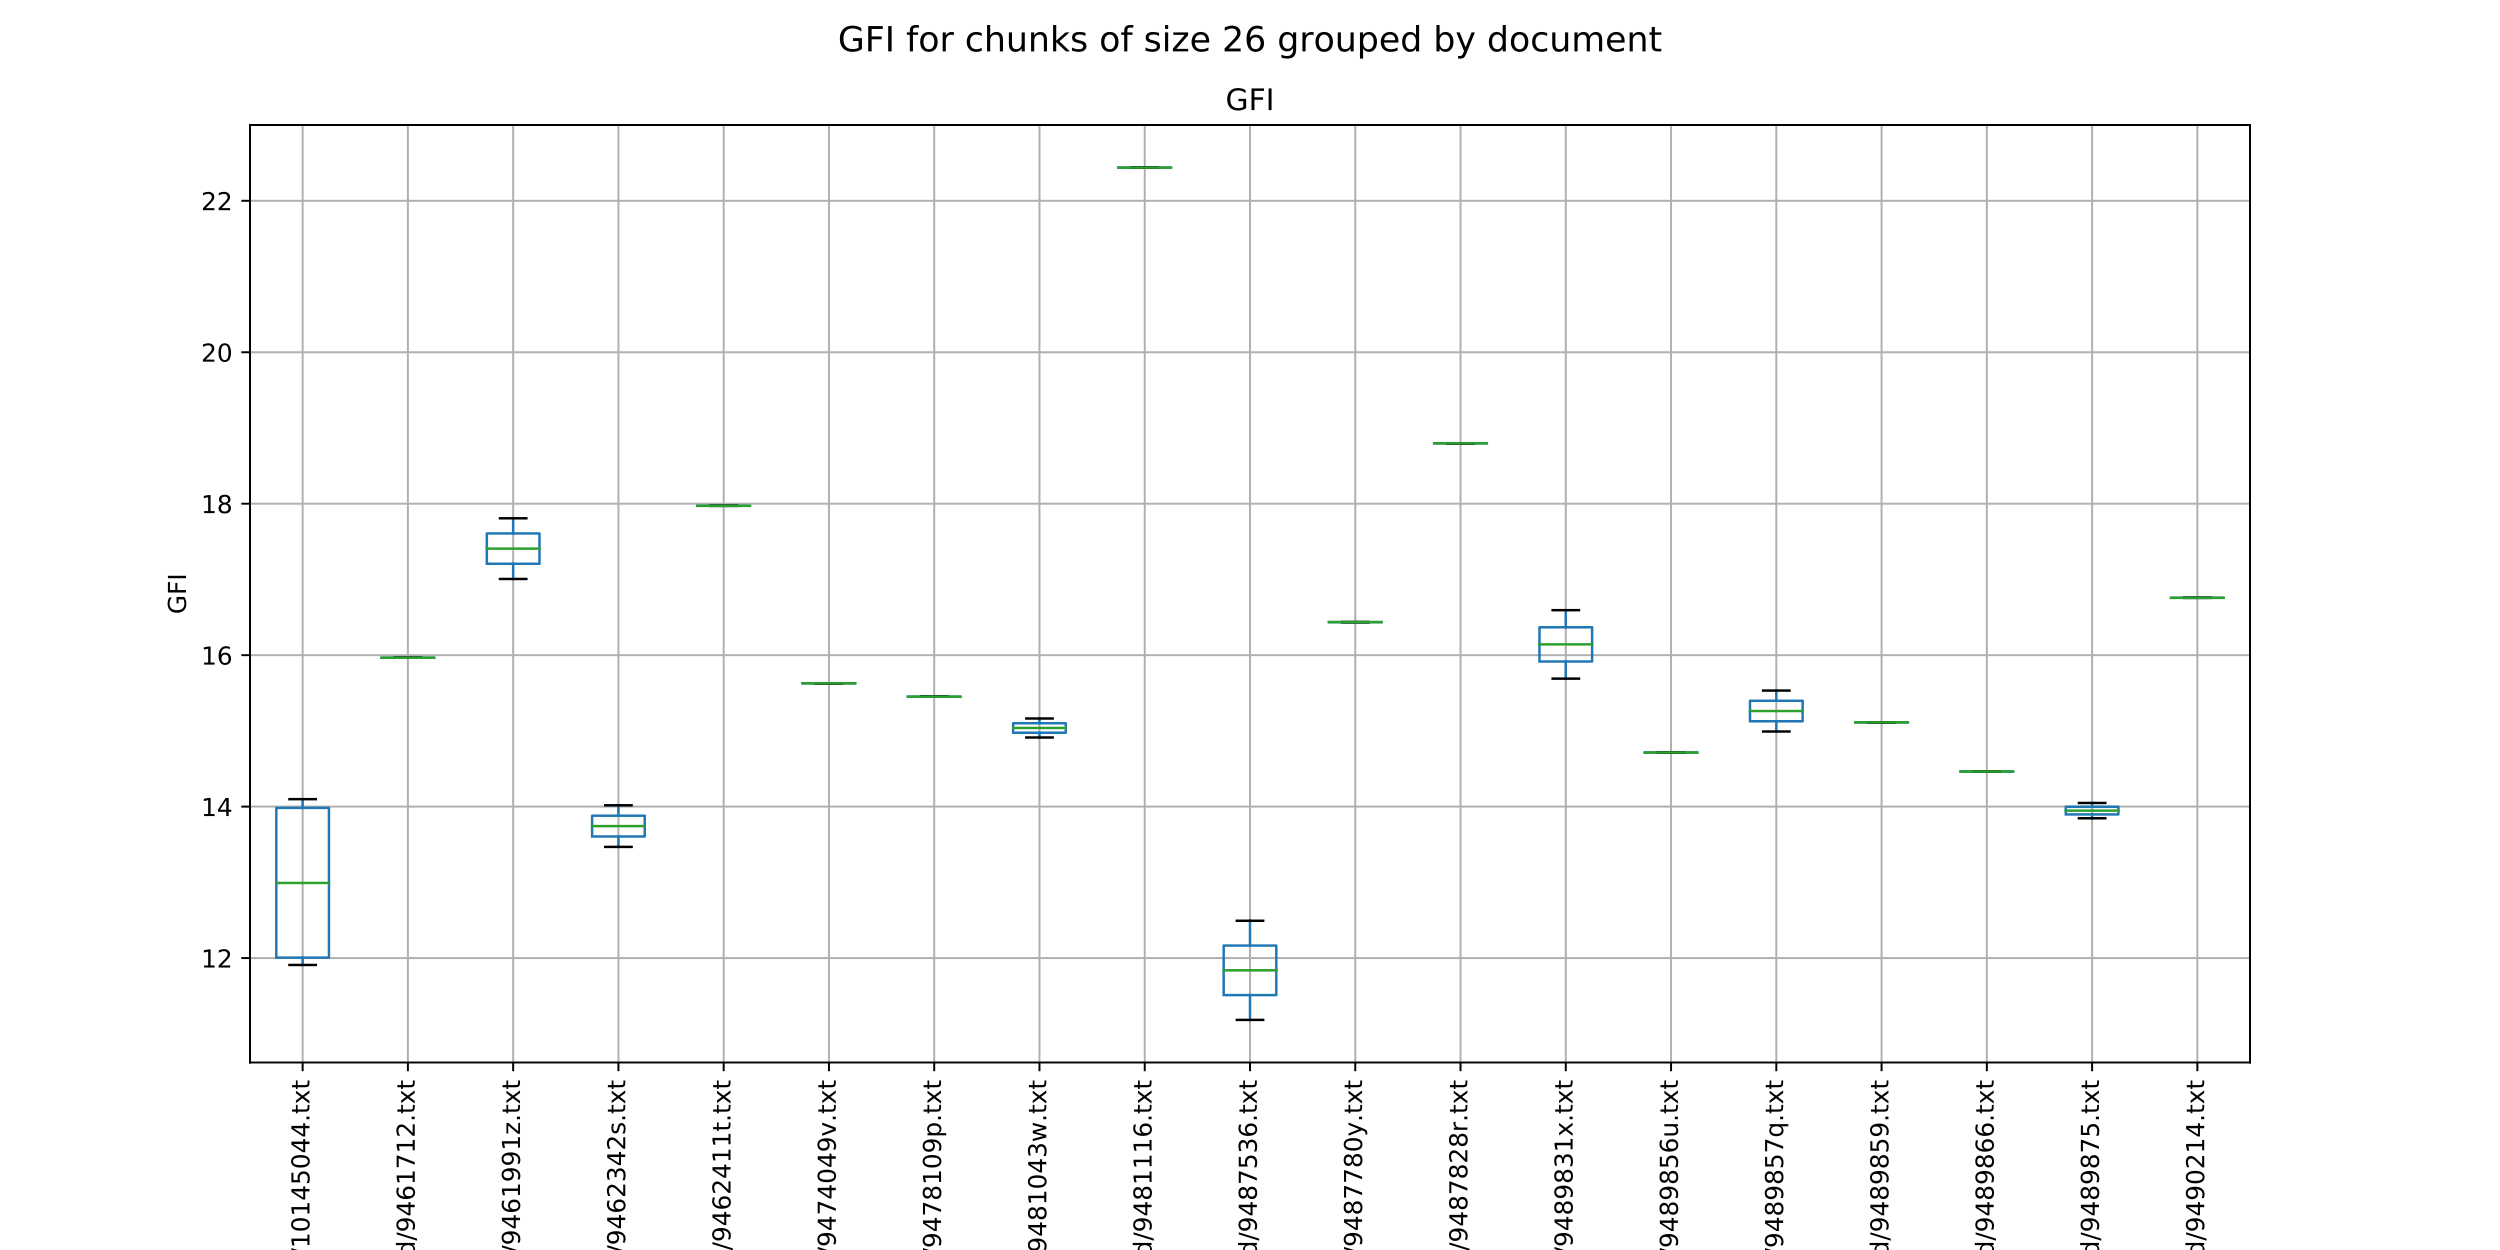 <?xml version="1.0" encoding="utf-8" standalone="no"?>
<!DOCTYPE svg PUBLIC "-//W3C//DTD SVG 1.1//EN"
  "http://www.w3.org/Graphics/SVG/1.1/DTD/svg11.dtd">
<!-- Created with matplotlib (http://matplotlib.org/) -->
<svg height="504pt" version="1.1" viewBox="0 0 1008 504" width="1008pt" xmlns="http://www.w3.org/2000/svg" xmlns:xlink="http://www.w3.org/1999/xlink">
 <defs>
  <style type="text/css">
*{stroke-linecap:butt;stroke-linejoin:round;}
  </style>
 </defs>
 <g id="figure_1">
  <g id="patch_1">
   <path d="M 0 504 
L 1008 504 
L 1008 0 
L 0 0 
z
" style="fill:#ffffff;"/>
  </g>
  <g id="axes_1">
   <g id="patch_2">
    <path d="M 100.8 428.4 
L 907.2 428.4 
L 907.2 50.4 
L 100.8 50.4 
z
" style="fill:#ffffff;"/>
   </g>
   <g id="matplotlib.axis_1">
    <g id="xtick_1">
     <g id="line2d_1">
      <path clip-path="url(#p599c21f5a0)" d="M 122.021 428.4 
L 122.021 50.4 
" style="fill:none;stroke:#b0b0b0;stroke-linecap:square;stroke-width:0.8;"/>
     </g>
     <g id="line2d_2">
      <defs>
       <path d="M 0 0 
L 0 3.5 
" id="m0871fbcff9" style="stroke:#000000;stroke-width:0.8;"/>
      </defs>
      <g>
       <use style="stroke:#000000;stroke-width:0.8;" x="122.021" xlink:href="#m0871fbcff9" y="428.4"/>
      </g>
     </g>
     <g id="text_1">
      <!-- mission-command/10145044.txt -->
      <defs>
       <path d="M 52 44.188 
Q 55.375 50.25 60.062 53.125 
Q 64.75 56 71.094 56 
Q 79.641 56 84.281 50.016 
Q 88.922 44.047 88.922 33.016 
L 88.922 0 
L 79.891 0 
L 79.891 32.719 
Q 79.891 40.578 77.094 44.375 
Q 74.312 48.188 68.609 48.188 
Q 61.625 48.188 57.562 43.547 
Q 53.516 38.922 53.516 30.906 
L 53.516 0 
L 44.484 0 
L 44.484 32.719 
Q 44.484 40.625 41.703 44.406 
Q 38.922 48.188 33.109 48.188 
Q 26.219 48.188 22.156 43.531 
Q 18.109 38.875 18.109 30.906 
L 18.109 0 
L 9.078 0 
L 9.078 54.688 
L 18.109 54.688 
L 18.109 46.188 
Q 21.188 51.219 25.484 53.609 
Q 29.781 56 35.688 56 
Q 41.656 56 45.828 52.969 
Q 50 49.953 52 44.188 
z
" id="DejaVuSans-6d"/>
       <path d="M 9.422 54.688 
L 18.406 54.688 
L 18.406 0 
L 9.422 0 
z
M 9.422 75.984 
L 18.406 75.984 
L 18.406 64.594 
L 9.422 64.594 
z
" id="DejaVuSans-69"/>
       <path d="M 44.281 53.078 
L 44.281 44.578 
Q 40.484 46.531 36.375 47.5 
Q 32.281 48.484 27.875 48.484 
Q 21.188 48.484 17.844 46.438 
Q 14.5 44.391 14.5 40.281 
Q 14.5 37.156 16.891 35.375 
Q 19.281 33.594 26.516 31.984 
L 29.594 31.297 
Q 39.156 29.25 43.188 25.516 
Q 47.219 21.781 47.219 15.094 
Q 47.219 7.469 41.188 3.016 
Q 35.156 -1.422 24.609 -1.422 
Q 20.219 -1.422 15.453 -0.562 
Q 10.688 0.297 5.422 2 
L 5.422 11.281 
Q 10.406 8.688 15.234 7.391 
Q 20.062 6.109 24.812 6.109 
Q 31.156 6.109 34.562 8.281 
Q 37.984 10.453 37.984 14.406 
Q 37.984 18.062 35.516 20.016 
Q 33.062 21.969 24.703 23.781 
L 21.578 24.516 
Q 13.234 26.266 9.516 29.906 
Q 5.812 33.547 5.812 39.891 
Q 5.812 47.609 11.281 51.797 
Q 16.75 56 26.812 56 
Q 31.781 56 36.172 55.266 
Q 40.578 54.547 44.281 53.078 
z
" id="DejaVuSans-73"/>
       <path d="M 30.609 48.391 
Q 23.391 48.391 19.188 42.75 
Q 14.984 37.109 14.984 27.297 
Q 14.984 17.484 19.156 11.844 
Q 23.344 6.203 30.609 6.203 
Q 37.797 6.203 41.984 11.859 
Q 46.188 17.531 46.188 27.297 
Q 46.188 37.016 41.984 42.703 
Q 37.797 48.391 30.609 48.391 
z
M 30.609 56 
Q 42.328 56 49.016 48.375 
Q 55.719 40.766 55.719 27.297 
Q 55.719 13.875 49.016 6.219 
Q 42.328 -1.422 30.609 -1.422 
Q 18.844 -1.422 12.172 6.219 
Q 5.516 13.875 5.516 27.297 
Q 5.516 40.766 12.172 48.375 
Q 18.844 56 30.609 56 
z
" id="DejaVuSans-6f"/>
       <path d="M 54.891 33.016 
L 54.891 0 
L 45.906 0 
L 45.906 32.719 
Q 45.906 40.484 42.875 44.328 
Q 39.844 48.188 33.797 48.188 
Q 26.516 48.188 22.312 43.547 
Q 18.109 38.922 18.109 30.906 
L 18.109 0 
L 9.078 0 
L 9.078 54.688 
L 18.109 54.688 
L 18.109 46.188 
Q 21.344 51.125 25.703 53.562 
Q 30.078 56 35.797 56 
Q 45.219 56 50.047 50.172 
Q 54.891 44.344 54.891 33.016 
z
" id="DejaVuSans-6e"/>
       <path d="M 4.891 31.391 
L 31.203 31.391 
L 31.203 23.391 
L 4.891 23.391 
z
" id="DejaVuSans-2d"/>
       <path d="M 48.781 52.594 
L 48.781 44.188 
Q 44.969 46.297 41.141 47.344 
Q 37.312 48.391 33.406 48.391 
Q 24.656 48.391 19.812 42.844 
Q 14.984 37.312 14.984 27.297 
Q 14.984 17.281 19.812 11.734 
Q 24.656 6.203 33.406 6.203 
Q 37.312 6.203 41.141 7.25 
Q 44.969 8.297 48.781 10.406 
L 48.781 2.094 
Q 45.016 0.344 40.984 -0.531 
Q 36.969 -1.422 32.422 -1.422 
Q 20.062 -1.422 12.781 6.344 
Q 5.516 14.109 5.516 27.297 
Q 5.516 40.672 12.859 48.328 
Q 20.219 56 33.016 56 
Q 37.156 56 41.109 55.141 
Q 45.062 54.297 48.781 52.594 
z
" id="DejaVuSans-63"/>
       <path d="M 34.281 27.484 
Q 23.391 27.484 19.188 25 
Q 14.984 22.516 14.984 16.5 
Q 14.984 11.719 18.141 8.906 
Q 21.297 6.109 26.703 6.109 
Q 34.188 6.109 38.703 11.406 
Q 43.219 16.703 43.219 25.484 
L 43.219 27.484 
z
M 52.203 31.203 
L 52.203 0 
L 43.219 0 
L 43.219 8.297 
Q 40.141 3.328 35.547 0.953 
Q 30.953 -1.422 24.312 -1.422 
Q 15.922 -1.422 10.953 3.297 
Q 6 8.016 6 15.922 
Q 6 25.141 12.172 29.828 
Q 18.359 34.516 30.609 34.516 
L 43.219 34.516 
L 43.219 35.406 
Q 43.219 41.609 39.141 45 
Q 35.062 48.391 27.688 48.391 
Q 23 48.391 18.547 47.266 
Q 14.109 46.141 10.016 43.891 
L 10.016 52.203 
Q 14.938 54.109 19.578 55.047 
Q 24.219 56 28.609 56 
Q 40.484 56 46.344 49.844 
Q 52.203 43.703 52.203 31.203 
z
" id="DejaVuSans-61"/>
       <path d="M 45.406 46.391 
L 45.406 75.984 
L 54.391 75.984 
L 54.391 0 
L 45.406 0 
L 45.406 8.203 
Q 42.578 3.328 38.25 0.953 
Q 33.938 -1.422 27.875 -1.422 
Q 17.969 -1.422 11.734 6.484 
Q 5.516 14.406 5.516 27.297 
Q 5.516 40.188 11.734 48.094 
Q 17.969 56 27.875 56 
Q 33.938 56 38.25 53.625 
Q 42.578 51.266 45.406 46.391 
z
M 14.797 27.297 
Q 14.797 17.391 18.875 11.75 
Q 22.953 6.109 30.078 6.109 
Q 37.203 6.109 41.297 11.75 
Q 45.406 17.391 45.406 27.297 
Q 45.406 37.203 41.297 42.844 
Q 37.203 48.484 30.078 48.484 
Q 22.953 48.484 18.875 42.844 
Q 14.797 37.203 14.797 27.297 
z
" id="DejaVuSans-64"/>
       <path d="M 25.391 72.906 
L 33.688 72.906 
L 8.297 -9.281 
L 0 -9.281 
z
" id="DejaVuSans-2f"/>
       <path d="M 12.406 8.297 
L 28.516 8.297 
L 28.516 63.922 
L 10.984 60.406 
L 10.984 69.391 
L 28.422 72.906 
L 38.281 72.906 
L 38.281 8.297 
L 54.391 8.297 
L 54.391 0 
L 12.406 0 
z
" id="DejaVuSans-31"/>
       <path d="M 31.781 66.406 
Q 24.172 66.406 20.328 58.906 
Q 16.5 51.422 16.5 36.375 
Q 16.5 21.391 20.328 13.891 
Q 24.172 6.391 31.781 6.391 
Q 39.453 6.391 43.281 13.891 
Q 47.125 21.391 47.125 36.375 
Q 47.125 51.422 43.281 58.906 
Q 39.453 66.406 31.781 66.406 
z
M 31.781 74.219 
Q 44.047 74.219 50.516 64.516 
Q 56.984 54.828 56.984 36.375 
Q 56.984 17.969 50.516 8.266 
Q 44.047 -1.422 31.781 -1.422 
Q 19.531 -1.422 13.062 8.266 
Q 6.594 17.969 6.594 36.375 
Q 6.594 54.828 13.062 64.516 
Q 19.531 74.219 31.781 74.219 
z
" id="DejaVuSans-30"/>
       <path d="M 37.797 64.312 
L 12.891 25.391 
L 37.797 25.391 
z
M 35.203 72.906 
L 47.609 72.906 
L 47.609 25.391 
L 58.016 25.391 
L 58.016 17.188 
L 47.609 17.188 
L 47.609 0 
L 37.797 0 
L 37.797 17.188 
L 4.891 17.188 
L 4.891 26.703 
z
" id="DejaVuSans-34"/>
       <path d="M 10.797 72.906 
L 49.516 72.906 
L 49.516 64.594 
L 19.828 64.594 
L 19.828 46.734 
Q 21.969 47.469 24.109 47.828 
Q 26.266 48.188 28.422 48.188 
Q 40.625 48.188 47.75 41.5 
Q 54.891 34.812 54.891 23.391 
Q 54.891 11.625 47.562 5.094 
Q 40.234 -1.422 26.906 -1.422 
Q 22.312 -1.422 17.547 -0.641 
Q 12.797 0.141 7.719 1.703 
L 7.719 11.625 
Q 12.109 9.234 16.797 8.062 
Q 21.484 6.891 26.703 6.891 
Q 35.156 6.891 40.078 11.328 
Q 45.016 15.766 45.016 23.391 
Q 45.016 31 40.078 35.438 
Q 35.156 39.891 26.703 39.891 
Q 22.75 39.891 18.812 39.016 
Q 14.891 38.141 10.797 36.281 
z
" id="DejaVuSans-35"/>
       <path d="M 10.688 12.406 
L 21 12.406 
L 21 0 
L 10.688 0 
z
" id="DejaVuSans-2e"/>
       <path d="M 18.312 70.219 
L 18.312 54.688 
L 36.812 54.688 
L 36.812 47.703 
L 18.312 47.703 
L 18.312 18.016 
Q 18.312 11.328 20.141 9.422 
Q 21.969 7.516 27.594 7.516 
L 36.812 7.516 
L 36.812 0 
L 27.594 0 
Q 17.188 0 13.234 3.875 
Q 9.281 7.766 9.281 18.016 
L 9.281 47.703 
L 2.688 47.703 
L 2.688 54.688 
L 9.281 54.688 
L 9.281 70.219 
z
" id="DejaVuSans-74"/>
       <path d="M 54.891 54.688 
L 35.109 28.078 
L 55.906 0 
L 45.312 0 
L 29.391 21.484 
L 13.484 0 
L 2.875 0 
L 24.125 28.609 
L 4.688 54.688 
L 15.281 54.688 
L 29.781 35.203 
L 44.281 54.688 
z
" id="DejaVuSans-78"/>
      </defs>
      <g transform="translate(124.78 598.298)rotate(-90)scale(0.1 -0.1)">
       <use xlink:href="#DejaVuSans-6d"/>
       <use x="97.412" xlink:href="#DejaVuSans-69"/>
       <use x="125.195" xlink:href="#DejaVuSans-73"/>
       <use x="177.295" xlink:href="#DejaVuSans-73"/>
       <use x="229.395" xlink:href="#DejaVuSans-69"/>
       <use x="257.178" xlink:href="#DejaVuSans-6f"/>
       <use x="318.359" xlink:href="#DejaVuSans-6e"/>
       <use x="381.738" xlink:href="#DejaVuSans-2d"/>
       <use x="417.822" xlink:href="#DejaVuSans-63"/>
       <use x="472.803" xlink:href="#DejaVuSans-6f"/>
       <use x="533.984" xlink:href="#DejaVuSans-6d"/>
       <use x="631.396" xlink:href="#DejaVuSans-6d"/>
       <use x="728.809" xlink:href="#DejaVuSans-61"/>
       <use x="790.088" xlink:href="#DejaVuSans-6e"/>
       <use x="853.467" xlink:href="#DejaVuSans-64"/>
       <use x="916.943" xlink:href="#DejaVuSans-2f"/>
       <use x="950.635" xlink:href="#DejaVuSans-31"/>
       <use x="1014.258" xlink:href="#DejaVuSans-30"/>
       <use x="1077.881" xlink:href="#DejaVuSans-31"/>
       <use x="1141.504" xlink:href="#DejaVuSans-34"/>
       <use x="1205.127" xlink:href="#DejaVuSans-35"/>
       <use x="1268.75" xlink:href="#DejaVuSans-30"/>
       <use x="1332.373" xlink:href="#DejaVuSans-34"/>
       <use x="1395.996" xlink:href="#DejaVuSans-34"/>
       <use x="1459.619" xlink:href="#DejaVuSans-2e"/>
       <use x="1491.406" xlink:href="#DejaVuSans-74"/>
       <use x="1530.615" xlink:href="#DejaVuSans-78"/>
       <use x="1589.795" xlink:href="#DejaVuSans-74"/>
      </g>
     </g>
    </g>
    <g id="xtick_2">
     <g id="line2d_3">
      <path clip-path="url(#p599c21f5a0)" d="M 164.463 428.4 
L 164.463 50.4 
" style="fill:none;stroke:#b0b0b0;stroke-linecap:square;stroke-width:0.8;"/>
     </g>
     <g id="line2d_4">
      <g>
       <use style="stroke:#000000;stroke-width:0.8;" x="164.463" xlink:href="#m0871fbcff9" y="428.4"/>
      </g>
     </g>
     <g id="text_2">
      <!-- mission-command/9461712.txt -->
      <defs>
       <path d="M 10.984 1.516 
L 10.984 10.5 
Q 14.703 8.734 18.5 7.812 
Q 22.312 6.891 25.984 6.891 
Q 35.75 6.891 40.891 13.453 
Q 46.047 20.016 46.781 33.406 
Q 43.953 29.203 39.594 26.953 
Q 35.25 24.703 29.984 24.703 
Q 19.047 24.703 12.672 31.312 
Q 6.297 37.938 6.297 49.422 
Q 6.297 60.641 12.938 67.422 
Q 19.578 74.219 30.609 74.219 
Q 43.266 74.219 49.922 64.516 
Q 56.594 54.828 56.594 36.375 
Q 56.594 19.141 48.406 8.859 
Q 40.234 -1.422 26.422 -1.422 
Q 22.703 -1.422 18.891 -0.688 
Q 15.094 0.047 10.984 1.516 
z
M 30.609 32.422 
Q 37.25 32.422 41.125 36.953 
Q 45.016 41.5 45.016 49.422 
Q 45.016 57.281 41.125 61.844 
Q 37.25 66.406 30.609 66.406 
Q 23.969 66.406 20.094 61.844 
Q 16.219 57.281 16.219 49.422 
Q 16.219 41.5 20.094 36.953 
Q 23.969 32.422 30.609 32.422 
z
" id="DejaVuSans-39"/>
       <path d="M 33.016 40.375 
Q 26.375 40.375 22.484 35.828 
Q 18.609 31.297 18.609 23.391 
Q 18.609 15.531 22.484 10.953 
Q 26.375 6.391 33.016 6.391 
Q 39.656 6.391 43.531 10.953 
Q 47.406 15.531 47.406 23.391 
Q 47.406 31.297 43.531 35.828 
Q 39.656 40.375 33.016 40.375 
z
M 52.594 71.297 
L 52.594 62.312 
Q 48.875 64.062 45.094 64.984 
Q 41.312 65.922 37.594 65.922 
Q 27.828 65.922 22.672 59.328 
Q 17.531 52.734 16.797 39.406 
Q 19.672 43.656 24.016 45.922 
Q 28.375 48.188 33.594 48.188 
Q 44.578 48.188 50.953 41.516 
Q 57.328 34.859 57.328 23.391 
Q 57.328 12.156 50.688 5.359 
Q 44.047 -1.422 33.016 -1.422 
Q 20.359 -1.422 13.672 8.266 
Q 6.984 17.969 6.984 36.375 
Q 6.984 53.656 15.188 63.938 
Q 23.391 74.219 37.203 74.219 
Q 40.922 74.219 44.703 73.484 
Q 48.484 72.75 52.594 71.297 
z
" id="DejaVuSans-36"/>
       <path d="M 8.203 72.906 
L 55.078 72.906 
L 55.078 68.703 
L 28.609 0 
L 18.312 0 
L 43.219 64.594 
L 8.203 64.594 
z
" id="DejaVuSans-37"/>
       <path d="M 19.188 8.297 
L 53.609 8.297 
L 53.609 0 
L 7.328 0 
L 7.328 8.297 
Q 12.938 14.109 22.625 23.891 
Q 32.328 33.688 34.812 36.531 
Q 39.547 41.844 41.422 45.531 
Q 43.312 49.219 43.312 52.781 
Q 43.312 58.594 39.234 62.25 
Q 35.156 65.922 28.609 65.922 
Q 23.969 65.922 18.812 64.312 
Q 13.672 62.703 7.812 59.422 
L 7.812 69.391 
Q 13.766 71.781 18.938 73 
Q 24.125 74.219 28.422 74.219 
Q 39.75 74.219 46.484 68.547 
Q 53.219 62.891 53.219 53.422 
Q 53.219 48.922 51.531 44.891 
Q 49.859 40.875 45.406 35.406 
Q 44.188 33.984 37.641 27.219 
Q 31.109 20.453 19.188 8.297 
z
" id="DejaVuSans-32"/>
      </defs>
      <g transform="translate(167.223 591.936)rotate(-90)scale(0.1 -0.1)">
       <use xlink:href="#DejaVuSans-6d"/>
       <use x="97.412" xlink:href="#DejaVuSans-69"/>
       <use x="125.195" xlink:href="#DejaVuSans-73"/>
       <use x="177.295" xlink:href="#DejaVuSans-73"/>
       <use x="229.395" xlink:href="#DejaVuSans-69"/>
       <use x="257.178" xlink:href="#DejaVuSans-6f"/>
       <use x="318.359" xlink:href="#DejaVuSans-6e"/>
       <use x="381.738" xlink:href="#DejaVuSans-2d"/>
       <use x="417.822" xlink:href="#DejaVuSans-63"/>
       <use x="472.803" xlink:href="#DejaVuSans-6f"/>
       <use x="533.984" xlink:href="#DejaVuSans-6d"/>
       <use x="631.396" xlink:href="#DejaVuSans-6d"/>
       <use x="728.809" xlink:href="#DejaVuSans-61"/>
       <use x="790.088" xlink:href="#DejaVuSans-6e"/>
       <use x="853.467" xlink:href="#DejaVuSans-64"/>
       <use x="916.943" xlink:href="#DejaVuSans-2f"/>
       <use x="950.635" xlink:href="#DejaVuSans-39"/>
       <use x="1014.258" xlink:href="#DejaVuSans-34"/>
       <use x="1077.881" xlink:href="#DejaVuSans-36"/>
       <use x="1141.504" xlink:href="#DejaVuSans-31"/>
       <use x="1205.127" xlink:href="#DejaVuSans-37"/>
       <use x="1268.75" xlink:href="#DejaVuSans-31"/>
       <use x="1332.373" xlink:href="#DejaVuSans-32"/>
       <use x="1395.996" xlink:href="#DejaVuSans-2e"/>
       <use x="1427.783" xlink:href="#DejaVuSans-74"/>
       <use x="1466.992" xlink:href="#DejaVuSans-78"/>
       <use x="1526.172" xlink:href="#DejaVuSans-74"/>
      </g>
     </g>
    </g>
    <g id="xtick_3">
     <g id="line2d_5">
      <path clip-path="url(#p599c21f5a0)" d="M 206.905 428.4 
L 206.905 50.4 
" style="fill:none;stroke:#b0b0b0;stroke-linecap:square;stroke-width:0.8;"/>
     </g>
     <g id="line2d_6">
      <g>
       <use style="stroke:#000000;stroke-width:0.8;" x="206.905" xlink:href="#m0871fbcff9" y="428.4"/>
      </g>
     </g>
     <g id="text_3">
      <!-- mission-command/9461991z.txt -->
      <defs>
       <path d="M 5.516 54.688 
L 48.188 54.688 
L 48.188 46.484 
L 14.406 7.172 
L 48.188 7.172 
L 48.188 0 
L 4.297 0 
L 4.297 8.203 
L 38.094 47.516 
L 5.516 47.516 
z
" id="DejaVuSans-7a"/>
      </defs>
      <g transform="translate(209.665 597.184)rotate(-90)scale(0.1 -0.1)">
       <use xlink:href="#DejaVuSans-6d"/>
       <use x="97.412" xlink:href="#DejaVuSans-69"/>
       <use x="125.195" xlink:href="#DejaVuSans-73"/>
       <use x="177.295" xlink:href="#DejaVuSans-73"/>
       <use x="229.395" xlink:href="#DejaVuSans-69"/>
       <use x="257.178" xlink:href="#DejaVuSans-6f"/>
       <use x="318.359" xlink:href="#DejaVuSans-6e"/>
       <use x="381.738" xlink:href="#DejaVuSans-2d"/>
       <use x="417.822" xlink:href="#DejaVuSans-63"/>
       <use x="472.803" xlink:href="#DejaVuSans-6f"/>
       <use x="533.984" xlink:href="#DejaVuSans-6d"/>
       <use x="631.396" xlink:href="#DejaVuSans-6d"/>
       <use x="728.809" xlink:href="#DejaVuSans-61"/>
       <use x="790.088" xlink:href="#DejaVuSans-6e"/>
       <use x="853.467" xlink:href="#DejaVuSans-64"/>
       <use x="916.943" xlink:href="#DejaVuSans-2f"/>
       <use x="950.635" xlink:href="#DejaVuSans-39"/>
       <use x="1014.258" xlink:href="#DejaVuSans-34"/>
       <use x="1077.881" xlink:href="#DejaVuSans-36"/>
       <use x="1141.504" xlink:href="#DejaVuSans-31"/>
       <use x="1205.127" xlink:href="#DejaVuSans-39"/>
       <use x="1268.75" xlink:href="#DejaVuSans-39"/>
       <use x="1332.373" xlink:href="#DejaVuSans-31"/>
       <use x="1395.996" xlink:href="#DejaVuSans-7a"/>
       <use x="1448.486" xlink:href="#DejaVuSans-2e"/>
       <use x="1480.273" xlink:href="#DejaVuSans-74"/>
       <use x="1519.482" xlink:href="#DejaVuSans-78"/>
       <use x="1578.662" xlink:href="#DejaVuSans-74"/>
      </g>
     </g>
    </g>
    <g id="xtick_4">
     <g id="line2d_7">
      <path clip-path="url(#p599c21f5a0)" d="M 249.347 428.4 
L 249.347 50.4 
" style="fill:none;stroke:#b0b0b0;stroke-linecap:square;stroke-width:0.8;"/>
     </g>
     <g id="line2d_8">
      <g>
       <use style="stroke:#000000;stroke-width:0.8;" x="249.347" xlink:href="#m0871fbcff9" y="428.4"/>
      </g>
     </g>
     <g id="text_4">
      <!-- mission-command/9462342s.txt -->
      <defs>
       <path d="M 40.578 39.312 
Q 47.656 37.797 51.625 33 
Q 55.609 28.219 55.609 21.188 
Q 55.609 10.406 48.188 4.484 
Q 40.766 -1.422 27.094 -1.422 
Q 22.516 -1.422 17.656 -0.516 
Q 12.797 0.391 7.625 2.203 
L 7.625 11.719 
Q 11.719 9.328 16.594 8.109 
Q 21.484 6.891 26.812 6.891 
Q 36.078 6.891 40.938 10.547 
Q 45.797 14.203 45.797 21.188 
Q 45.797 27.641 41.281 31.266 
Q 36.766 34.906 28.719 34.906 
L 20.219 34.906 
L 20.219 43.016 
L 29.109 43.016 
Q 36.375 43.016 40.234 45.922 
Q 44.094 48.828 44.094 54.297 
Q 44.094 59.906 40.109 62.906 
Q 36.141 65.922 28.719 65.922 
Q 24.656 65.922 20.016 65.031 
Q 15.375 64.156 9.812 62.312 
L 9.812 71.094 
Q 15.438 72.656 20.344 73.438 
Q 25.25 74.219 29.594 74.219 
Q 40.828 74.219 47.359 69.109 
Q 53.906 64.016 53.906 55.328 
Q 53.906 49.266 50.438 45.094 
Q 46.969 40.922 40.578 39.312 
z
" id="DejaVuSans-33"/>
      </defs>
      <g transform="translate(252.107 597.145)rotate(-90)scale(0.1 -0.1)">
       <use xlink:href="#DejaVuSans-6d"/>
       <use x="97.412" xlink:href="#DejaVuSans-69"/>
       <use x="125.195" xlink:href="#DejaVuSans-73"/>
       <use x="177.295" xlink:href="#DejaVuSans-73"/>
       <use x="229.395" xlink:href="#DejaVuSans-69"/>
       <use x="257.178" xlink:href="#DejaVuSans-6f"/>
       <use x="318.359" xlink:href="#DejaVuSans-6e"/>
       <use x="381.738" xlink:href="#DejaVuSans-2d"/>
       <use x="417.822" xlink:href="#DejaVuSans-63"/>
       <use x="472.803" xlink:href="#DejaVuSans-6f"/>
       <use x="533.984" xlink:href="#DejaVuSans-6d"/>
       <use x="631.396" xlink:href="#DejaVuSans-6d"/>
       <use x="728.809" xlink:href="#DejaVuSans-61"/>
       <use x="790.088" xlink:href="#DejaVuSans-6e"/>
       <use x="853.467" xlink:href="#DejaVuSans-64"/>
       <use x="916.943" xlink:href="#DejaVuSans-2f"/>
       <use x="950.635" xlink:href="#DejaVuSans-39"/>
       <use x="1014.258" xlink:href="#DejaVuSans-34"/>
       <use x="1077.881" xlink:href="#DejaVuSans-36"/>
       <use x="1141.504" xlink:href="#DejaVuSans-32"/>
       <use x="1205.127" xlink:href="#DejaVuSans-33"/>
       <use x="1268.75" xlink:href="#DejaVuSans-34"/>
       <use x="1332.373" xlink:href="#DejaVuSans-32"/>
       <use x="1395.996" xlink:href="#DejaVuSans-73"/>
       <use x="1448.096" xlink:href="#DejaVuSans-2e"/>
       <use x="1479.883" xlink:href="#DejaVuSans-74"/>
       <use x="1519.092" xlink:href="#DejaVuSans-78"/>
       <use x="1578.271" xlink:href="#DejaVuSans-74"/>
      </g>
     </g>
    </g>
    <g id="xtick_5">
     <g id="line2d_9">
      <path clip-path="url(#p599c21f5a0)" d="M 291.789 428.4 
L 291.789 50.4 
" style="fill:none;stroke:#b0b0b0;stroke-linecap:square;stroke-width:0.8;"/>
     </g>
     <g id="line2d_10">
      <g>
       <use style="stroke:#000000;stroke-width:0.8;" x="291.789" xlink:href="#m0871fbcff9" y="428.4"/>
      </g>
     </g>
     <g id="text_5">
      <!-- mission-command/9462411t.txt -->
      <g transform="translate(294.549 595.856)rotate(-90)scale(0.1 -0.1)">
       <use xlink:href="#DejaVuSans-6d"/>
       <use x="97.412" xlink:href="#DejaVuSans-69"/>
       <use x="125.195" xlink:href="#DejaVuSans-73"/>
       <use x="177.295" xlink:href="#DejaVuSans-73"/>
       <use x="229.395" xlink:href="#DejaVuSans-69"/>
       <use x="257.178" xlink:href="#DejaVuSans-6f"/>
       <use x="318.359" xlink:href="#DejaVuSans-6e"/>
       <use x="381.738" xlink:href="#DejaVuSans-2d"/>
       <use x="417.822" xlink:href="#DejaVuSans-63"/>
       <use x="472.803" xlink:href="#DejaVuSans-6f"/>
       <use x="533.984" xlink:href="#DejaVuSans-6d"/>
       <use x="631.396" xlink:href="#DejaVuSans-6d"/>
       <use x="728.809" xlink:href="#DejaVuSans-61"/>
       <use x="790.088" xlink:href="#DejaVuSans-6e"/>
       <use x="853.467" xlink:href="#DejaVuSans-64"/>
       <use x="916.943" xlink:href="#DejaVuSans-2f"/>
       <use x="950.635" xlink:href="#DejaVuSans-39"/>
       <use x="1014.258" xlink:href="#DejaVuSans-34"/>
       <use x="1077.881" xlink:href="#DejaVuSans-36"/>
       <use x="1141.504" xlink:href="#DejaVuSans-32"/>
       <use x="1205.127" xlink:href="#DejaVuSans-34"/>
       <use x="1268.75" xlink:href="#DejaVuSans-31"/>
       <use x="1332.373" xlink:href="#DejaVuSans-31"/>
       <use x="1395.996" xlink:href="#DejaVuSans-74"/>
       <use x="1435.205" xlink:href="#DejaVuSans-2e"/>
       <use x="1466.992" xlink:href="#DejaVuSans-74"/>
       <use x="1506.201" xlink:href="#DejaVuSans-78"/>
       <use x="1565.381" xlink:href="#DejaVuSans-74"/>
      </g>
     </g>
    </g>
    <g id="xtick_6">
     <g id="line2d_11">
      <path clip-path="url(#p599c21f5a0)" d="M 334.232 428.4 
L 334.232 50.4 
" style="fill:none;stroke:#b0b0b0;stroke-linecap:square;stroke-width:0.8;"/>
     </g>
     <g id="line2d_12">
      <g>
       <use style="stroke:#000000;stroke-width:0.8;" x="334.232" xlink:href="#m0871fbcff9" y="428.4"/>
      </g>
     </g>
     <g id="text_6">
      <!-- mission-command/9474049v.txt -->
      <defs>
       <path d="M 2.984 54.688 
L 12.5 54.688 
L 29.594 8.797 
L 46.688 54.688 
L 56.203 54.688 
L 35.688 0 
L 23.484 0 
z
" id="DejaVuSans-76"/>
      </defs>
      <g transform="translate(336.991 597.844)rotate(-90)scale(0.1 -0.1)">
       <use xlink:href="#DejaVuSans-6d"/>
       <use x="97.412" xlink:href="#DejaVuSans-69"/>
       <use x="125.195" xlink:href="#DejaVuSans-73"/>
       <use x="177.295" xlink:href="#DejaVuSans-73"/>
       <use x="229.395" xlink:href="#DejaVuSans-69"/>
       <use x="257.178" xlink:href="#DejaVuSans-6f"/>
       <use x="318.359" xlink:href="#DejaVuSans-6e"/>
       <use x="381.738" xlink:href="#DejaVuSans-2d"/>
       <use x="417.822" xlink:href="#DejaVuSans-63"/>
       <use x="472.803" xlink:href="#DejaVuSans-6f"/>
       <use x="533.984" xlink:href="#DejaVuSans-6d"/>
       <use x="631.396" xlink:href="#DejaVuSans-6d"/>
       <use x="728.809" xlink:href="#DejaVuSans-61"/>
       <use x="790.088" xlink:href="#DejaVuSans-6e"/>
       <use x="853.467" xlink:href="#DejaVuSans-64"/>
       <use x="916.943" xlink:href="#DejaVuSans-2f"/>
       <use x="950.635" xlink:href="#DejaVuSans-39"/>
       <use x="1014.258" xlink:href="#DejaVuSans-34"/>
       <use x="1077.881" xlink:href="#DejaVuSans-37"/>
       <use x="1141.504" xlink:href="#DejaVuSans-34"/>
       <use x="1205.127" xlink:href="#DejaVuSans-30"/>
       <use x="1268.75" xlink:href="#DejaVuSans-34"/>
       <use x="1332.373" xlink:href="#DejaVuSans-39"/>
       <use x="1395.996" xlink:href="#DejaVuSans-76"/>
       <use x="1455.066" xlink:href="#DejaVuSans-2e"/>
       <use x="1486.854" xlink:href="#DejaVuSans-74"/>
       <use x="1526.062" xlink:href="#DejaVuSans-78"/>
       <use x="1585.242" xlink:href="#DejaVuSans-74"/>
      </g>
     </g>
    </g>
    <g id="xtick_7">
     <g id="line2d_13">
      <path clip-path="url(#p599c21f5a0)" d="M 376.674 428.4 
L 376.674 50.4 
" style="fill:none;stroke:#b0b0b0;stroke-linecap:square;stroke-width:0.8;"/>
     </g>
     <g id="line2d_14">
      <g>
       <use style="stroke:#000000;stroke-width:0.8;" x="376.674" xlink:href="#m0871fbcff9" y="428.4"/>
      </g>
     </g>
     <g id="text_7">
      <!-- mission-command/9478109p.txt -->
      <defs>
       <path d="M 31.781 34.625 
Q 24.75 34.625 20.719 30.859 
Q 16.703 27.094 16.703 20.516 
Q 16.703 13.922 20.719 10.156 
Q 24.75 6.391 31.781 6.391 
Q 38.812 6.391 42.859 10.172 
Q 46.922 13.969 46.922 20.516 
Q 46.922 27.094 42.891 30.859 
Q 38.875 34.625 31.781 34.625 
z
M 21.922 38.812 
Q 15.578 40.375 12.031 44.719 
Q 8.5 49.078 8.5 55.328 
Q 8.5 64.062 14.719 69.141 
Q 20.953 74.219 31.781 74.219 
Q 42.672 74.219 48.875 69.141 
Q 55.078 64.062 55.078 55.328 
Q 55.078 49.078 51.531 44.719 
Q 48 40.375 41.703 38.812 
Q 48.828 37.156 52.797 32.312 
Q 56.781 27.484 56.781 20.516 
Q 56.781 9.906 50.312 4.234 
Q 43.844 -1.422 31.781 -1.422 
Q 19.734 -1.422 13.25 4.234 
Q 6.781 9.906 6.781 20.516 
Q 6.781 27.484 10.781 32.312 
Q 14.797 37.156 21.922 38.812 
z
M 18.312 54.391 
Q 18.312 48.734 21.844 45.562 
Q 25.391 42.391 31.781 42.391 
Q 38.141 42.391 41.719 45.562 
Q 45.312 48.734 45.312 54.391 
Q 45.312 60.062 41.719 63.234 
Q 38.141 66.406 31.781 66.406 
Q 25.391 66.406 21.844 63.234 
Q 18.312 60.062 18.312 54.391 
z
" id="DejaVuSans-38"/>
       <path d="M 18.109 8.203 
L 18.109 -20.797 
L 9.078 -20.797 
L 9.078 54.688 
L 18.109 54.688 
L 18.109 46.391 
Q 20.953 51.266 25.266 53.625 
Q 29.594 56 35.594 56 
Q 45.562 56 51.781 48.094 
Q 58.016 40.188 58.016 27.297 
Q 58.016 14.406 51.781 6.484 
Q 45.562 -1.422 35.594 -1.422 
Q 29.594 -1.422 25.266 0.953 
Q 20.953 3.328 18.109 8.203 
z
M 48.688 27.297 
Q 48.688 37.203 44.609 42.844 
Q 40.531 48.484 33.406 48.484 
Q 26.266 48.484 22.188 42.844 
Q 18.109 37.203 18.109 27.297 
Q 18.109 17.391 22.188 11.75 
Q 26.266 6.109 33.406 6.109 
Q 40.531 6.109 44.609 11.75 
Q 48.688 17.391 48.688 27.297 
z
" id="DejaVuSans-70"/>
      </defs>
      <g transform="translate(379.433 598.284)rotate(-90)scale(0.1 -0.1)">
       <use xlink:href="#DejaVuSans-6d"/>
       <use x="97.412" xlink:href="#DejaVuSans-69"/>
       <use x="125.195" xlink:href="#DejaVuSans-73"/>
       <use x="177.295" xlink:href="#DejaVuSans-73"/>
       <use x="229.395" xlink:href="#DejaVuSans-69"/>
       <use x="257.178" xlink:href="#DejaVuSans-6f"/>
       <use x="318.359" xlink:href="#DejaVuSans-6e"/>
       <use x="381.738" xlink:href="#DejaVuSans-2d"/>
       <use x="417.822" xlink:href="#DejaVuSans-63"/>
       <use x="472.803" xlink:href="#DejaVuSans-6f"/>
       <use x="533.984" xlink:href="#DejaVuSans-6d"/>
       <use x="631.396" xlink:href="#DejaVuSans-6d"/>
       <use x="728.809" xlink:href="#DejaVuSans-61"/>
       <use x="790.088" xlink:href="#DejaVuSans-6e"/>
       <use x="853.467" xlink:href="#DejaVuSans-64"/>
       <use x="916.943" xlink:href="#DejaVuSans-2f"/>
       <use x="950.635" xlink:href="#DejaVuSans-39"/>
       <use x="1014.258" xlink:href="#DejaVuSans-34"/>
       <use x="1077.881" xlink:href="#DejaVuSans-37"/>
       <use x="1141.504" xlink:href="#DejaVuSans-38"/>
       <use x="1205.127" xlink:href="#DejaVuSans-31"/>
       <use x="1268.75" xlink:href="#DejaVuSans-30"/>
       <use x="1332.373" xlink:href="#DejaVuSans-39"/>
       <use x="1395.996" xlink:href="#DejaVuSans-70"/>
       <use x="1459.473" xlink:href="#DejaVuSans-2e"/>
       <use x="1491.26" xlink:href="#DejaVuSans-74"/>
       <use x="1530.469" xlink:href="#DejaVuSans-78"/>
       <use x="1589.648" xlink:href="#DejaVuSans-74"/>
      </g>
     </g>
    </g>
    <g id="xtick_8">
     <g id="line2d_15">
      <path clip-path="url(#p599c21f5a0)" d="M 419.116 428.4 
L 419.116 50.4 
" style="fill:none;stroke:#b0b0b0;stroke-linecap:square;stroke-width:0.8;"/>
     </g>
     <g id="line2d_16">
      <g>
       <use style="stroke:#000000;stroke-width:0.8;" x="419.116" xlink:href="#m0871fbcff9" y="428.4"/>
      </g>
     </g>
     <g id="text_8">
      <!-- mission-command/9481043w.txt -->
      <defs>
       <path d="M 4.203 54.688 
L 13.188 54.688 
L 24.422 12.016 
L 35.594 54.688 
L 46.188 54.688 
L 57.422 12.016 
L 68.609 54.688 
L 77.594 54.688 
L 63.281 0 
L 52.688 0 
L 40.922 44.828 
L 29.109 0 
L 18.5 0 
z
" id="DejaVuSans-77"/>
      </defs>
      <g transform="translate(421.875 600.1)rotate(-90)scale(0.1 -0.1)">
       <use xlink:href="#DejaVuSans-6d"/>
       <use x="97.412" xlink:href="#DejaVuSans-69"/>
       <use x="125.195" xlink:href="#DejaVuSans-73"/>
       <use x="177.295" xlink:href="#DejaVuSans-73"/>
       <use x="229.395" xlink:href="#DejaVuSans-69"/>
       <use x="257.178" xlink:href="#DejaVuSans-6f"/>
       <use x="318.359" xlink:href="#DejaVuSans-6e"/>
       <use x="381.738" xlink:href="#DejaVuSans-2d"/>
       <use x="417.822" xlink:href="#DejaVuSans-63"/>
       <use x="472.803" xlink:href="#DejaVuSans-6f"/>
       <use x="533.984" xlink:href="#DejaVuSans-6d"/>
       <use x="631.396" xlink:href="#DejaVuSans-6d"/>
       <use x="728.809" xlink:href="#DejaVuSans-61"/>
       <use x="790.088" xlink:href="#DejaVuSans-6e"/>
       <use x="853.467" xlink:href="#DejaVuSans-64"/>
       <use x="916.943" xlink:href="#DejaVuSans-2f"/>
       <use x="950.635" xlink:href="#DejaVuSans-39"/>
       <use x="1014.258" xlink:href="#DejaVuSans-34"/>
       <use x="1077.881" xlink:href="#DejaVuSans-38"/>
       <use x="1141.504" xlink:href="#DejaVuSans-31"/>
       <use x="1205.127" xlink:href="#DejaVuSans-30"/>
       <use x="1268.75" xlink:href="#DejaVuSans-34"/>
       <use x="1332.373" xlink:href="#DejaVuSans-33"/>
       <use x="1395.996" xlink:href="#DejaVuSans-77"/>
       <use x="1477.643" xlink:href="#DejaVuSans-2e"/>
       <use x="1509.43" xlink:href="#DejaVuSans-74"/>
       <use x="1548.639" xlink:href="#DejaVuSans-78"/>
       <use x="1607.818" xlink:href="#DejaVuSans-74"/>
      </g>
     </g>
    </g>
    <g id="xtick_9">
     <g id="line2d_17">
      <path clip-path="url(#p599c21f5a0)" d="M 461.558 428.4 
L 461.558 50.4 
" style="fill:none;stroke:#b0b0b0;stroke-linecap:square;stroke-width:0.8;"/>
     </g>
     <g id="line2d_18">
      <g>
       <use style="stroke:#000000;stroke-width:0.8;" x="461.558" xlink:href="#m0871fbcff9" y="428.4"/>
      </g>
     </g>
     <g id="text_9">
      <!-- mission-command/9481116.txt -->
      <g transform="translate(464.317 591.936)rotate(-90)scale(0.1 -0.1)">
       <use xlink:href="#DejaVuSans-6d"/>
       <use x="97.412" xlink:href="#DejaVuSans-69"/>
       <use x="125.195" xlink:href="#DejaVuSans-73"/>
       <use x="177.295" xlink:href="#DejaVuSans-73"/>
       <use x="229.395" xlink:href="#DejaVuSans-69"/>
       <use x="257.178" xlink:href="#DejaVuSans-6f"/>
       <use x="318.359" xlink:href="#DejaVuSans-6e"/>
       <use x="381.738" xlink:href="#DejaVuSans-2d"/>
       <use x="417.822" xlink:href="#DejaVuSans-63"/>
       <use x="472.803" xlink:href="#DejaVuSans-6f"/>
       <use x="533.984" xlink:href="#DejaVuSans-6d"/>
       <use x="631.396" xlink:href="#DejaVuSans-6d"/>
       <use x="728.809" xlink:href="#DejaVuSans-61"/>
       <use x="790.088" xlink:href="#DejaVuSans-6e"/>
       <use x="853.467" xlink:href="#DejaVuSans-64"/>
       <use x="916.943" xlink:href="#DejaVuSans-2f"/>
       <use x="950.635" xlink:href="#DejaVuSans-39"/>
       <use x="1014.258" xlink:href="#DejaVuSans-34"/>
       <use x="1077.881" xlink:href="#DejaVuSans-38"/>
       <use x="1141.504" xlink:href="#DejaVuSans-31"/>
       <use x="1205.127" xlink:href="#DejaVuSans-31"/>
       <use x="1268.75" xlink:href="#DejaVuSans-31"/>
       <use x="1332.373" xlink:href="#DejaVuSans-36"/>
       <use x="1395.996" xlink:href="#DejaVuSans-2e"/>
       <use x="1427.783" xlink:href="#DejaVuSans-74"/>
       <use x="1466.992" xlink:href="#DejaVuSans-78"/>
       <use x="1526.172" xlink:href="#DejaVuSans-74"/>
      </g>
     </g>
    </g>
    <g id="xtick_10">
     <g id="line2d_19">
      <path clip-path="url(#p599c21f5a0)" d="M 504 428.4 
L 504 50.4 
" style="fill:none;stroke:#b0b0b0;stroke-linecap:square;stroke-width:0.8;"/>
     </g>
     <g id="line2d_20">
      <g>
       <use style="stroke:#000000;stroke-width:0.8;" x="504" xlink:href="#m0871fbcff9" y="428.4"/>
      </g>
     </g>
     <g id="text_10">
      <!-- mission-command/9487536.txt -->
      <g transform="translate(506.759 591.936)rotate(-90)scale(0.1 -0.1)">
       <use xlink:href="#DejaVuSans-6d"/>
       <use x="97.412" xlink:href="#DejaVuSans-69"/>
       <use x="125.195" xlink:href="#DejaVuSans-73"/>
       <use x="177.295" xlink:href="#DejaVuSans-73"/>
       <use x="229.395" xlink:href="#DejaVuSans-69"/>
       <use x="257.178" xlink:href="#DejaVuSans-6f"/>
       <use x="318.359" xlink:href="#DejaVuSans-6e"/>
       <use x="381.738" xlink:href="#DejaVuSans-2d"/>
       <use x="417.822" xlink:href="#DejaVuSans-63"/>
       <use x="472.803" xlink:href="#DejaVuSans-6f"/>
       <use x="533.984" xlink:href="#DejaVuSans-6d"/>
       <use x="631.396" xlink:href="#DejaVuSans-6d"/>
       <use x="728.809" xlink:href="#DejaVuSans-61"/>
       <use x="790.088" xlink:href="#DejaVuSans-6e"/>
       <use x="853.467" xlink:href="#DejaVuSans-64"/>
       <use x="916.943" xlink:href="#DejaVuSans-2f"/>
       <use x="950.635" xlink:href="#DejaVuSans-39"/>
       <use x="1014.258" xlink:href="#DejaVuSans-34"/>
       <use x="1077.881" xlink:href="#DejaVuSans-38"/>
       <use x="1141.504" xlink:href="#DejaVuSans-37"/>
       <use x="1205.127" xlink:href="#DejaVuSans-35"/>
       <use x="1268.75" xlink:href="#DejaVuSans-33"/>
       <use x="1332.373" xlink:href="#DejaVuSans-36"/>
       <use x="1395.996" xlink:href="#DejaVuSans-2e"/>
       <use x="1427.783" xlink:href="#DejaVuSans-74"/>
       <use x="1466.992" xlink:href="#DejaVuSans-78"/>
       <use x="1526.172" xlink:href="#DejaVuSans-74"/>
      </g>
     </g>
    </g>
    <g id="xtick_11">
     <g id="line2d_21">
      <path clip-path="url(#p599c21f5a0)" d="M 546.442 428.4 
L 546.442 50.4 
" style="fill:none;stroke:#b0b0b0;stroke-linecap:square;stroke-width:0.8;"/>
     </g>
     <g id="line2d_22">
      <g>
       <use style="stroke:#000000;stroke-width:0.8;" x="546.442" xlink:href="#m0871fbcff9" y="428.4"/>
      </g>
     </g>
     <g id="text_11">
      <!-- mission-command/9487780y.txt -->
      <defs>
       <path d="M 32.172 -5.078 
Q 28.375 -14.844 24.75 -17.812 
Q 21.141 -20.797 15.094 -20.797 
L 7.906 -20.797 
L 7.906 -13.281 
L 13.188 -13.281 
Q 16.891 -13.281 18.938 -11.516 
Q 21 -9.766 23.484 -3.219 
L 25.094 0.875 
L 2.984 54.688 
L 12.5 54.688 
L 29.594 11.922 
L 46.688 54.688 
L 56.203 54.688 
z
" id="DejaVuSans-79"/>
      </defs>
      <g transform="translate(549.201 597.833)rotate(-90)scale(0.1 -0.1)">
       <use xlink:href="#DejaVuSans-6d"/>
       <use x="97.412" xlink:href="#DejaVuSans-69"/>
       <use x="125.195" xlink:href="#DejaVuSans-73"/>
       <use x="177.295" xlink:href="#DejaVuSans-73"/>
       <use x="229.395" xlink:href="#DejaVuSans-69"/>
       <use x="257.178" xlink:href="#DejaVuSans-6f"/>
       <use x="318.359" xlink:href="#DejaVuSans-6e"/>
       <use x="381.738" xlink:href="#DejaVuSans-2d"/>
       <use x="417.822" xlink:href="#DejaVuSans-63"/>
       <use x="472.803" xlink:href="#DejaVuSans-6f"/>
       <use x="533.984" xlink:href="#DejaVuSans-6d"/>
       <use x="631.396" xlink:href="#DejaVuSans-6d"/>
       <use x="728.809" xlink:href="#DejaVuSans-61"/>
       <use x="790.088" xlink:href="#DejaVuSans-6e"/>
       <use x="853.467" xlink:href="#DejaVuSans-64"/>
       <use x="916.943" xlink:href="#DejaVuSans-2f"/>
       <use x="950.635" xlink:href="#DejaVuSans-39"/>
       <use x="1014.258" xlink:href="#DejaVuSans-34"/>
       <use x="1077.881" xlink:href="#DejaVuSans-38"/>
       <use x="1141.504" xlink:href="#DejaVuSans-37"/>
       <use x="1205.127" xlink:href="#DejaVuSans-37"/>
       <use x="1268.75" xlink:href="#DejaVuSans-38"/>
       <use x="1332.373" xlink:href="#DejaVuSans-30"/>
       <use x="1395.996" xlink:href="#DejaVuSans-79"/>
       <use x="1454.957" xlink:href="#DejaVuSans-2e"/>
       <use x="1486.744" xlink:href="#DejaVuSans-74"/>
       <use x="1525.953" xlink:href="#DejaVuSans-78"/>
       <use x="1585.133" xlink:href="#DejaVuSans-74"/>
      </g>
     </g>
    </g>
    <g id="xtick_12">
     <g id="line2d_23">
      <path clip-path="url(#p599c21f5a0)" d="M 588.884 428.4 
L 588.884 50.4 
" style="fill:none;stroke:#b0b0b0;stroke-linecap:square;stroke-width:0.8;"/>
     </g>
     <g id="line2d_24">
      <g>
       <use style="stroke:#000000;stroke-width:0.8;" x="588.884" xlink:href="#m0871fbcff9" y="428.4"/>
      </g>
     </g>
     <g id="text_12">
      <!-- mission-command/9487828r.txt -->
      <defs>
       <path d="M 41.109 46.297 
Q 39.594 47.172 37.812 47.578 
Q 36.031 48 33.891 48 
Q 26.266 48 22.188 43.047 
Q 18.109 38.094 18.109 28.812 
L 18.109 0 
L 9.078 0 
L 9.078 54.688 
L 18.109 54.688 
L 18.109 46.188 
Q 20.953 51.172 25.484 53.578 
Q 30.031 56 36.531 56 
Q 37.453 56 38.578 55.875 
Q 39.703 55.766 41.062 55.516 
z
" id="DejaVuSans-72"/>
      </defs>
      <g transform="translate(591.644 596.033)rotate(-90)scale(0.1 -0.1)">
       <use xlink:href="#DejaVuSans-6d"/>
       <use x="97.412" xlink:href="#DejaVuSans-69"/>
       <use x="125.195" xlink:href="#DejaVuSans-73"/>
       <use x="177.295" xlink:href="#DejaVuSans-73"/>
       <use x="229.395" xlink:href="#DejaVuSans-69"/>
       <use x="257.178" xlink:href="#DejaVuSans-6f"/>
       <use x="318.359" xlink:href="#DejaVuSans-6e"/>
       <use x="381.738" xlink:href="#DejaVuSans-2d"/>
       <use x="417.822" xlink:href="#DejaVuSans-63"/>
       <use x="472.803" xlink:href="#DejaVuSans-6f"/>
       <use x="533.984" xlink:href="#DejaVuSans-6d"/>
       <use x="631.396" xlink:href="#DejaVuSans-6d"/>
       <use x="728.809" xlink:href="#DejaVuSans-61"/>
       <use x="790.088" xlink:href="#DejaVuSans-6e"/>
       <use x="853.467" xlink:href="#DejaVuSans-64"/>
       <use x="916.943" xlink:href="#DejaVuSans-2f"/>
       <use x="950.635" xlink:href="#DejaVuSans-39"/>
       <use x="1014.258" xlink:href="#DejaVuSans-34"/>
       <use x="1077.881" xlink:href="#DejaVuSans-38"/>
       <use x="1141.504" xlink:href="#DejaVuSans-37"/>
       <use x="1205.127" xlink:href="#DejaVuSans-38"/>
       <use x="1268.75" xlink:href="#DejaVuSans-32"/>
       <use x="1332.373" xlink:href="#DejaVuSans-38"/>
       <use x="1395.996" xlink:href="#DejaVuSans-72"/>
       <use x="1436.969" xlink:href="#DejaVuSans-2e"/>
       <use x="1468.756" xlink:href="#DejaVuSans-74"/>
       <use x="1507.965" xlink:href="#DejaVuSans-78"/>
       <use x="1567.145" xlink:href="#DejaVuSans-74"/>
      </g>
     </g>
    </g>
    <g id="xtick_13">
     <g id="line2d_25">
      <path clip-path="url(#p599c21f5a0)" d="M 631.326 428.4 
L 631.326 50.4 
" style="fill:none;stroke:#b0b0b0;stroke-linecap:square;stroke-width:0.8;"/>
     </g>
     <g id="line2d_26">
      <g>
       <use style="stroke:#000000;stroke-width:0.8;" x="631.326" xlink:href="#m0871fbcff9" y="428.4"/>
      </g>
     </g>
     <g id="text_13">
      <!-- mission-command/9489831x.txt -->
      <g transform="translate(634.086 597.855)rotate(-90)scale(0.1 -0.1)">
       <use xlink:href="#DejaVuSans-6d"/>
       <use x="97.412" xlink:href="#DejaVuSans-69"/>
       <use x="125.195" xlink:href="#DejaVuSans-73"/>
       <use x="177.295" xlink:href="#DejaVuSans-73"/>
       <use x="229.395" xlink:href="#DejaVuSans-69"/>
       <use x="257.178" xlink:href="#DejaVuSans-6f"/>
       <use x="318.359" xlink:href="#DejaVuSans-6e"/>
       <use x="381.738" xlink:href="#DejaVuSans-2d"/>
       <use x="417.822" xlink:href="#DejaVuSans-63"/>
       <use x="472.803" xlink:href="#DejaVuSans-6f"/>
       <use x="533.984" xlink:href="#DejaVuSans-6d"/>
       <use x="631.396" xlink:href="#DejaVuSans-6d"/>
       <use x="728.809" xlink:href="#DejaVuSans-61"/>
       <use x="790.088" xlink:href="#DejaVuSans-6e"/>
       <use x="853.467" xlink:href="#DejaVuSans-64"/>
       <use x="916.943" xlink:href="#DejaVuSans-2f"/>
       <use x="950.635" xlink:href="#DejaVuSans-39"/>
       <use x="1014.258" xlink:href="#DejaVuSans-34"/>
       <use x="1077.881" xlink:href="#DejaVuSans-38"/>
       <use x="1141.504" xlink:href="#DejaVuSans-39"/>
       <use x="1205.127" xlink:href="#DejaVuSans-38"/>
       <use x="1268.75" xlink:href="#DejaVuSans-33"/>
       <use x="1332.373" xlink:href="#DejaVuSans-31"/>
       <use x="1395.996" xlink:href="#DejaVuSans-78"/>
       <use x="1455.176" xlink:href="#DejaVuSans-2e"/>
       <use x="1486.963" xlink:href="#DejaVuSans-74"/>
       <use x="1526.172" xlink:href="#DejaVuSans-78"/>
       <use x="1585.352" xlink:href="#DejaVuSans-74"/>
      </g>
     </g>
    </g>
    <g id="xtick_14">
     <g id="line2d_27">
      <path clip-path="url(#p599c21f5a0)" d="M 673.768 428.4 
L 673.768 50.4 
" style="fill:none;stroke:#b0b0b0;stroke-linecap:square;stroke-width:0.8;"/>
     </g>
     <g id="line2d_28">
      <g>
       <use style="stroke:#000000;stroke-width:0.8;" x="673.768" xlink:href="#m0871fbcff9" y="428.4"/>
      </g>
     </g>
     <g id="text_14">
      <!-- mission-command/9489856u.txt -->
      <defs>
       <path d="M 8.5 21.578 
L 8.5 54.688 
L 17.484 54.688 
L 17.484 21.922 
Q 17.484 14.156 20.5 10.266 
Q 23.531 6.391 29.594 6.391 
Q 36.859 6.391 41.078 11.031 
Q 45.312 15.672 45.312 23.688 
L 45.312 54.688 
L 54.297 54.688 
L 54.297 0 
L 45.312 0 
L 45.312 8.406 
Q 42.047 3.422 37.719 1 
Q 33.406 -1.422 27.688 -1.422 
Q 18.266 -1.422 13.375 4.438 
Q 8.5 10.297 8.5 21.578 
z
M 31.109 56 
z
" id="DejaVuSans-75"/>
      </defs>
      <g transform="translate(676.528 598.273)rotate(-90)scale(0.1 -0.1)">
       <use xlink:href="#DejaVuSans-6d"/>
       <use x="97.412" xlink:href="#DejaVuSans-69"/>
       <use x="125.195" xlink:href="#DejaVuSans-73"/>
       <use x="177.295" xlink:href="#DejaVuSans-73"/>
       <use x="229.395" xlink:href="#DejaVuSans-69"/>
       <use x="257.178" xlink:href="#DejaVuSans-6f"/>
       <use x="318.359" xlink:href="#DejaVuSans-6e"/>
       <use x="381.738" xlink:href="#DejaVuSans-2d"/>
       <use x="417.822" xlink:href="#DejaVuSans-63"/>
       <use x="472.803" xlink:href="#DejaVuSans-6f"/>
       <use x="533.984" xlink:href="#DejaVuSans-6d"/>
       <use x="631.396" xlink:href="#DejaVuSans-6d"/>
       <use x="728.809" xlink:href="#DejaVuSans-61"/>
       <use x="790.088" xlink:href="#DejaVuSans-6e"/>
       <use x="853.467" xlink:href="#DejaVuSans-64"/>
       <use x="916.943" xlink:href="#DejaVuSans-2f"/>
       <use x="950.635" xlink:href="#DejaVuSans-39"/>
       <use x="1014.258" xlink:href="#DejaVuSans-34"/>
       <use x="1077.881" xlink:href="#DejaVuSans-38"/>
       <use x="1141.504" xlink:href="#DejaVuSans-39"/>
       <use x="1205.127" xlink:href="#DejaVuSans-38"/>
       <use x="1268.75" xlink:href="#DejaVuSans-35"/>
       <use x="1332.373" xlink:href="#DejaVuSans-36"/>
       <use x="1395.996" xlink:href="#DejaVuSans-75"/>
       <use x="1459.375" xlink:href="#DejaVuSans-2e"/>
       <use x="1491.162" xlink:href="#DejaVuSans-74"/>
       <use x="1530.371" xlink:href="#DejaVuSans-78"/>
       <use x="1589.551" xlink:href="#DejaVuSans-74"/>
      </g>
     </g>
    </g>
    <g id="xtick_15">
     <g id="line2d_29">
      <path clip-path="url(#p599c21f5a0)" d="M 716.211 428.4 
L 716.211 50.4 
" style="fill:none;stroke:#b0b0b0;stroke-linecap:square;stroke-width:0.8;"/>
     </g>
     <g id="line2d_30">
      <g>
       <use style="stroke:#000000;stroke-width:0.8;" x="716.211" xlink:href="#m0871fbcff9" y="428.4"/>
      </g>
     </g>
     <g id="text_15">
      <!-- mission-command/9489857q.txt -->
      <defs>
       <path d="M 14.797 27.297 
Q 14.797 17.391 18.875 11.75 
Q 22.953 6.109 30.078 6.109 
Q 37.203 6.109 41.297 11.75 
Q 45.406 17.391 45.406 27.297 
Q 45.406 37.203 41.297 42.844 
Q 37.203 48.484 30.078 48.484 
Q 22.953 48.484 18.875 42.844 
Q 14.797 37.203 14.797 27.297 
z
M 45.406 8.203 
Q 42.578 3.328 38.25 0.953 
Q 33.938 -1.422 27.875 -1.422 
Q 17.969 -1.422 11.734 6.484 
Q 5.516 14.406 5.516 27.297 
Q 5.516 40.188 11.734 48.094 
Q 17.969 56 27.875 56 
Q 33.938 56 38.25 53.625 
Q 42.578 51.266 45.406 46.391 
L 45.406 54.688 
L 54.391 54.688 
L 54.391 -20.797 
L 45.406 -20.797 
z
" id="DejaVuSans-71"/>
      </defs>
      <g transform="translate(718.97 598.284)rotate(-90)scale(0.1 -0.1)">
       <use xlink:href="#DejaVuSans-6d"/>
       <use x="97.412" xlink:href="#DejaVuSans-69"/>
       <use x="125.195" xlink:href="#DejaVuSans-73"/>
       <use x="177.295" xlink:href="#DejaVuSans-73"/>
       <use x="229.395" xlink:href="#DejaVuSans-69"/>
       <use x="257.178" xlink:href="#DejaVuSans-6f"/>
       <use x="318.359" xlink:href="#DejaVuSans-6e"/>
       <use x="381.738" xlink:href="#DejaVuSans-2d"/>
       <use x="417.822" xlink:href="#DejaVuSans-63"/>
       <use x="472.803" xlink:href="#DejaVuSans-6f"/>
       <use x="533.984" xlink:href="#DejaVuSans-6d"/>
       <use x="631.396" xlink:href="#DejaVuSans-6d"/>
       <use x="728.809" xlink:href="#DejaVuSans-61"/>
       <use x="790.088" xlink:href="#DejaVuSans-6e"/>
       <use x="853.467" xlink:href="#DejaVuSans-64"/>
       <use x="916.943" xlink:href="#DejaVuSans-2f"/>
       <use x="950.635" xlink:href="#DejaVuSans-39"/>
       <use x="1014.258" xlink:href="#DejaVuSans-34"/>
       <use x="1077.881" xlink:href="#DejaVuSans-38"/>
       <use x="1141.504" xlink:href="#DejaVuSans-39"/>
       <use x="1205.127" xlink:href="#DejaVuSans-38"/>
       <use x="1268.75" xlink:href="#DejaVuSans-35"/>
       <use x="1332.373" xlink:href="#DejaVuSans-37"/>
       <use x="1395.996" xlink:href="#DejaVuSans-71"/>
       <use x="1459.473" xlink:href="#DejaVuSans-2e"/>
       <use x="1491.26" xlink:href="#DejaVuSans-74"/>
       <use x="1530.469" xlink:href="#DejaVuSans-78"/>
       <use x="1589.648" xlink:href="#DejaVuSans-74"/>
      </g>
     </g>
    </g>
    <g id="xtick_16">
     <g id="line2d_31">
      <path clip-path="url(#p599c21f5a0)" d="M 758.653 428.4 
L 758.653 50.4 
" style="fill:none;stroke:#b0b0b0;stroke-linecap:square;stroke-width:0.8;"/>
     </g>
     <g id="line2d_32">
      <g>
       <use style="stroke:#000000;stroke-width:0.8;" x="758.653" xlink:href="#m0871fbcff9" y="428.4"/>
      </g>
     </g>
     <g id="text_16">
      <!-- mission-command/9489859.txt -->
      <g transform="translate(761.412 591.936)rotate(-90)scale(0.1 -0.1)">
       <use xlink:href="#DejaVuSans-6d"/>
       <use x="97.412" xlink:href="#DejaVuSans-69"/>
       <use x="125.195" xlink:href="#DejaVuSans-73"/>
       <use x="177.295" xlink:href="#DejaVuSans-73"/>
       <use x="229.395" xlink:href="#DejaVuSans-69"/>
       <use x="257.178" xlink:href="#DejaVuSans-6f"/>
       <use x="318.359" xlink:href="#DejaVuSans-6e"/>
       <use x="381.738" xlink:href="#DejaVuSans-2d"/>
       <use x="417.822" xlink:href="#DejaVuSans-63"/>
       <use x="472.803" xlink:href="#DejaVuSans-6f"/>
       <use x="533.984" xlink:href="#DejaVuSans-6d"/>
       <use x="631.396" xlink:href="#DejaVuSans-6d"/>
       <use x="728.809" xlink:href="#DejaVuSans-61"/>
       <use x="790.088" xlink:href="#DejaVuSans-6e"/>
       <use x="853.467" xlink:href="#DejaVuSans-64"/>
       <use x="916.943" xlink:href="#DejaVuSans-2f"/>
       <use x="950.635" xlink:href="#DejaVuSans-39"/>
       <use x="1014.258" xlink:href="#DejaVuSans-34"/>
       <use x="1077.881" xlink:href="#DejaVuSans-38"/>
       <use x="1141.504" xlink:href="#DejaVuSans-39"/>
       <use x="1205.127" xlink:href="#DejaVuSans-38"/>
       <use x="1268.75" xlink:href="#DejaVuSans-35"/>
       <use x="1332.373" xlink:href="#DejaVuSans-39"/>
       <use x="1395.996" xlink:href="#DejaVuSans-2e"/>
       <use x="1427.783" xlink:href="#DejaVuSans-74"/>
       <use x="1466.992" xlink:href="#DejaVuSans-78"/>
       <use x="1526.172" xlink:href="#DejaVuSans-74"/>
      </g>
     </g>
    </g>
    <g id="xtick_17">
     <g id="line2d_33">
      <path clip-path="url(#p599c21f5a0)" d="M 801.095 428.4 
L 801.095 50.4 
" style="fill:none;stroke:#b0b0b0;stroke-linecap:square;stroke-width:0.8;"/>
     </g>
     <g id="line2d_34">
      <g>
       <use style="stroke:#000000;stroke-width:0.8;" x="801.095" xlink:href="#m0871fbcff9" y="428.4"/>
      </g>
     </g>
     <g id="text_17">
      <!-- mission-command/9489866.txt -->
      <g transform="translate(803.854 591.936)rotate(-90)scale(0.1 -0.1)">
       <use xlink:href="#DejaVuSans-6d"/>
       <use x="97.412" xlink:href="#DejaVuSans-69"/>
       <use x="125.195" xlink:href="#DejaVuSans-73"/>
       <use x="177.295" xlink:href="#DejaVuSans-73"/>
       <use x="229.395" xlink:href="#DejaVuSans-69"/>
       <use x="257.178" xlink:href="#DejaVuSans-6f"/>
       <use x="318.359" xlink:href="#DejaVuSans-6e"/>
       <use x="381.738" xlink:href="#DejaVuSans-2d"/>
       <use x="417.822" xlink:href="#DejaVuSans-63"/>
       <use x="472.803" xlink:href="#DejaVuSans-6f"/>
       <use x="533.984" xlink:href="#DejaVuSans-6d"/>
       <use x="631.396" xlink:href="#DejaVuSans-6d"/>
       <use x="728.809" xlink:href="#DejaVuSans-61"/>
       <use x="790.088" xlink:href="#DejaVuSans-6e"/>
       <use x="853.467" xlink:href="#DejaVuSans-64"/>
       <use x="916.943" xlink:href="#DejaVuSans-2f"/>
       <use x="950.635" xlink:href="#DejaVuSans-39"/>
       <use x="1014.258" xlink:href="#DejaVuSans-34"/>
       <use x="1077.881" xlink:href="#DejaVuSans-38"/>
       <use x="1141.504" xlink:href="#DejaVuSans-39"/>
       <use x="1205.127" xlink:href="#DejaVuSans-38"/>
       <use x="1268.75" xlink:href="#DejaVuSans-36"/>
       <use x="1332.373" xlink:href="#DejaVuSans-36"/>
       <use x="1395.996" xlink:href="#DejaVuSans-2e"/>
       <use x="1427.783" xlink:href="#DejaVuSans-74"/>
       <use x="1466.992" xlink:href="#DejaVuSans-78"/>
       <use x="1526.172" xlink:href="#DejaVuSans-74"/>
      </g>
     </g>
    </g>
    <g id="xtick_18">
     <g id="line2d_35">
      <path clip-path="url(#p599c21f5a0)" d="M 843.537 428.4 
L 843.537 50.4 
" style="fill:none;stroke:#b0b0b0;stroke-linecap:square;stroke-width:0.8;"/>
     </g>
     <g id="line2d_36">
      <g>
       <use style="stroke:#000000;stroke-width:0.8;" x="843.537" xlink:href="#m0871fbcff9" y="428.4"/>
      </g>
     </g>
     <g id="text_18">
      <!-- mission-command/9489875.txt -->
      <g transform="translate(846.296 591.936)rotate(-90)scale(0.1 -0.1)">
       <use xlink:href="#DejaVuSans-6d"/>
       <use x="97.412" xlink:href="#DejaVuSans-69"/>
       <use x="125.195" xlink:href="#DejaVuSans-73"/>
       <use x="177.295" xlink:href="#DejaVuSans-73"/>
       <use x="229.395" xlink:href="#DejaVuSans-69"/>
       <use x="257.178" xlink:href="#DejaVuSans-6f"/>
       <use x="318.359" xlink:href="#DejaVuSans-6e"/>
       <use x="381.738" xlink:href="#DejaVuSans-2d"/>
       <use x="417.822" xlink:href="#DejaVuSans-63"/>
       <use x="472.803" xlink:href="#DejaVuSans-6f"/>
       <use x="533.984" xlink:href="#DejaVuSans-6d"/>
       <use x="631.396" xlink:href="#DejaVuSans-6d"/>
       <use x="728.809" xlink:href="#DejaVuSans-61"/>
       <use x="790.088" xlink:href="#DejaVuSans-6e"/>
       <use x="853.467" xlink:href="#DejaVuSans-64"/>
       <use x="916.943" xlink:href="#DejaVuSans-2f"/>
       <use x="950.635" xlink:href="#DejaVuSans-39"/>
       <use x="1014.258" xlink:href="#DejaVuSans-34"/>
       <use x="1077.881" xlink:href="#DejaVuSans-38"/>
       <use x="1141.504" xlink:href="#DejaVuSans-39"/>
       <use x="1205.127" xlink:href="#DejaVuSans-38"/>
       <use x="1268.75" xlink:href="#DejaVuSans-37"/>
       <use x="1332.373" xlink:href="#DejaVuSans-35"/>
       <use x="1395.996" xlink:href="#DejaVuSans-2e"/>
       <use x="1427.783" xlink:href="#DejaVuSans-74"/>
       <use x="1466.992" xlink:href="#DejaVuSans-78"/>
       <use x="1526.172" xlink:href="#DejaVuSans-74"/>
      </g>
     </g>
    </g>
    <g id="xtick_19">
     <g id="line2d_37">
      <path clip-path="url(#p599c21f5a0)" d="M 885.979 428.4 
L 885.979 50.4 
" style="fill:none;stroke:#b0b0b0;stroke-linecap:square;stroke-width:0.8;"/>
     </g>
     <g id="line2d_38">
      <g>
       <use style="stroke:#000000;stroke-width:0.8;" x="885.979" xlink:href="#m0871fbcff9" y="428.4"/>
      </g>
     </g>
     <g id="text_19">
      <!-- mission-command/9490214.txt -->
      <g transform="translate(888.738 591.936)rotate(-90)scale(0.1 -0.1)">
       <use xlink:href="#DejaVuSans-6d"/>
       <use x="97.412" xlink:href="#DejaVuSans-69"/>
       <use x="125.195" xlink:href="#DejaVuSans-73"/>
       <use x="177.295" xlink:href="#DejaVuSans-73"/>
       <use x="229.395" xlink:href="#DejaVuSans-69"/>
       <use x="257.178" xlink:href="#DejaVuSans-6f"/>
       <use x="318.359" xlink:href="#DejaVuSans-6e"/>
       <use x="381.738" xlink:href="#DejaVuSans-2d"/>
       <use x="417.822" xlink:href="#DejaVuSans-63"/>
       <use x="472.803" xlink:href="#DejaVuSans-6f"/>
       <use x="533.984" xlink:href="#DejaVuSans-6d"/>
       <use x="631.396" xlink:href="#DejaVuSans-6d"/>
       <use x="728.809" xlink:href="#DejaVuSans-61"/>
       <use x="790.088" xlink:href="#DejaVuSans-6e"/>
       <use x="853.467" xlink:href="#DejaVuSans-64"/>
       <use x="916.943" xlink:href="#DejaVuSans-2f"/>
       <use x="950.635" xlink:href="#DejaVuSans-39"/>
       <use x="1014.258" xlink:href="#DejaVuSans-34"/>
       <use x="1077.881" xlink:href="#DejaVuSans-39"/>
       <use x="1141.504" xlink:href="#DejaVuSans-30"/>
       <use x="1205.127" xlink:href="#DejaVuSans-32"/>
       <use x="1268.75" xlink:href="#DejaVuSans-31"/>
       <use x="1332.373" xlink:href="#DejaVuSans-34"/>
       <use x="1395.996" xlink:href="#DejaVuSans-2e"/>
       <use x="1427.783" xlink:href="#DejaVuSans-74"/>
       <use x="1466.992" xlink:href="#DejaVuSans-78"/>
       <use x="1526.172" xlink:href="#DejaVuSans-74"/>
      </g>
     </g>
    </g>
    <g id="text_20">
     <!-- document -->
     <defs>
      <path d="M 56.203 29.594 
L 56.203 25.203 
L 14.891 25.203 
Q 15.484 15.922 20.484 11.062 
Q 25.484 6.203 34.422 6.203 
Q 39.594 6.203 44.453 7.469 
Q 49.312 8.734 54.109 11.281 
L 54.109 2.781 
Q 49.266 0.734 44.188 -0.344 
Q 39.109 -1.422 33.891 -1.422 
Q 20.797 -1.422 13.156 6.188 
Q 5.516 13.812 5.516 26.812 
Q 5.516 40.234 12.766 48.109 
Q 20.016 56 32.328 56 
Q 43.359 56 49.781 48.891 
Q 56.203 41.797 56.203 29.594 
z
M 47.219 32.234 
Q 47.125 39.594 43.094 43.984 
Q 39.062 48.391 32.422 48.391 
Q 24.906 48.391 20.391 44.141 
Q 15.875 39.891 15.188 32.172 
z
" id="DejaVuSans-65"/>
     </defs>
     <g transform="translate(478.773 611.698)scale(0.1 -0.1)">
      <use xlink:href="#DejaVuSans-64"/>
      <use x="63.477" xlink:href="#DejaVuSans-6f"/>
      <use x="124.658" xlink:href="#DejaVuSans-63"/>
      <use x="179.639" xlink:href="#DejaVuSans-75"/>
      <use x="243.018" xlink:href="#DejaVuSans-6d"/>
      <use x="340.43" xlink:href="#DejaVuSans-65"/>
      <use x="401.953" xlink:href="#DejaVuSans-6e"/>
      <use x="465.332" xlink:href="#DejaVuSans-74"/>
     </g>
    </g>
   </g>
   <g id="matplotlib.axis_2">
    <g id="ytick_1">
     <g id="line2d_39">
      <path clip-path="url(#p599c21f5a0)" d="M 100.8 386.299 
L 907.2 386.299 
" style="fill:none;stroke:#b0b0b0;stroke-linecap:square;stroke-width:0.8;"/>
     </g>
     <g id="line2d_40">
      <defs>
       <path d="M 0 0 
L -3.5 0 
" id="m0cb9c2796a" style="stroke:#000000;stroke-width:0.8;"/>
      </defs>
      <g>
       <use style="stroke:#000000;stroke-width:0.8;" x="100.8" xlink:href="#m0cb9c2796a" y="386.299"/>
      </g>
     </g>
     <g id="text_21">
      <!-- 12 -->
      <g transform="translate(81.075 390.099)scale(0.1 -0.1)">
       <use xlink:href="#DejaVuSans-31"/>
       <use x="63.623" xlink:href="#DejaVuSans-32"/>
      </g>
     </g>
    </g>
    <g id="ytick_2">
     <g id="line2d_41">
      <path clip-path="url(#p599c21f5a0)" d="M 100.8 325.231 
L 907.2 325.231 
" style="fill:none;stroke:#b0b0b0;stroke-linecap:square;stroke-width:0.8;"/>
     </g>
     <g id="line2d_42">
      <g>
       <use style="stroke:#000000;stroke-width:0.8;" x="100.8" xlink:href="#m0cb9c2796a" y="325.231"/>
      </g>
     </g>
     <g id="text_22">
      <!-- 14 -->
      <g transform="translate(81.075 329.03)scale(0.1 -0.1)">
       <use xlink:href="#DejaVuSans-31"/>
       <use x="63.623" xlink:href="#DejaVuSans-34"/>
      </g>
     </g>
    </g>
    <g id="ytick_3">
     <g id="line2d_43">
      <path clip-path="url(#p599c21f5a0)" d="M 100.8 264.163 
L 907.2 264.163 
" style="fill:none;stroke:#b0b0b0;stroke-linecap:square;stroke-width:0.8;"/>
     </g>
     <g id="line2d_44">
      <g>
       <use style="stroke:#000000;stroke-width:0.8;" x="100.8" xlink:href="#m0cb9c2796a" y="264.163"/>
      </g>
     </g>
     <g id="text_23">
      <!-- 16 -->
      <g transform="translate(81.075 267.962)scale(0.1 -0.1)">
       <use xlink:href="#DejaVuSans-31"/>
       <use x="63.623" xlink:href="#DejaVuSans-36"/>
      </g>
     </g>
    </g>
    <g id="ytick_4">
     <g id="line2d_45">
      <path clip-path="url(#p599c21f5a0)" d="M 100.8 203.095 
L 907.2 203.095 
" style="fill:none;stroke:#b0b0b0;stroke-linecap:square;stroke-width:0.8;"/>
     </g>
     <g id="line2d_46">
      <g>
       <use style="stroke:#000000;stroke-width:0.8;" x="100.8" xlink:href="#m0cb9c2796a" y="203.095"/>
      </g>
     </g>
     <g id="text_24">
      <!-- 18 -->
      <g transform="translate(81.075 206.894)scale(0.1 -0.1)">
       <use xlink:href="#DejaVuSans-31"/>
       <use x="63.623" xlink:href="#DejaVuSans-38"/>
      </g>
     </g>
    </g>
    <g id="ytick_5">
     <g id="line2d_47">
      <path clip-path="url(#p599c21f5a0)" d="M 100.8 142.027 
L 907.2 142.027 
" style="fill:none;stroke:#b0b0b0;stroke-linecap:square;stroke-width:0.8;"/>
     </g>
     <g id="line2d_48">
      <g>
       <use style="stroke:#000000;stroke-width:0.8;" x="100.8" xlink:href="#m0cb9c2796a" y="142.027"/>
      </g>
     </g>
     <g id="text_25">
      <!-- 20 -->
      <g transform="translate(81.075 145.826)scale(0.1 -0.1)">
       <use xlink:href="#DejaVuSans-32"/>
       <use x="63.623" xlink:href="#DejaVuSans-30"/>
      </g>
     </g>
    </g>
    <g id="ytick_6">
     <g id="line2d_49">
      <path clip-path="url(#p599c21f5a0)" d="M 100.8 80.959 
L 907.2 80.959 
" style="fill:none;stroke:#b0b0b0;stroke-linecap:square;stroke-width:0.8;"/>
     </g>
     <g id="line2d_50">
      <g>
       <use style="stroke:#000000;stroke-width:0.8;" x="100.8" xlink:href="#m0cb9c2796a" y="80.959"/>
      </g>
     </g>
     <g id="text_26">
      <!-- 22 -->
      <g transform="translate(81.075 84.758)scale(0.1 -0.1)">
       <use xlink:href="#DejaVuSans-32"/>
       <use x="63.623" xlink:href="#DejaVuSans-32"/>
      </g>
     </g>
    </g>
    <g id="text_27">
     <!-- GFI -->
     <defs>
      <path d="M 59.516 10.406 
L 59.516 29.984 
L 43.406 29.984 
L 43.406 38.094 
L 69.281 38.094 
L 69.281 6.781 
Q 63.578 2.734 56.688 0.656 
Q 49.812 -1.422 42 -1.422 
Q 24.906 -1.422 15.25 8.562 
Q 5.609 18.562 5.609 36.375 
Q 5.609 54.25 15.25 64.234 
Q 24.906 74.219 42 74.219 
Q 49.125 74.219 55.547 72.453 
Q 61.969 70.703 67.391 67.281 
L 67.391 56.781 
Q 61.922 61.422 55.766 63.766 
Q 49.609 66.109 42.828 66.109 
Q 29.438 66.109 22.719 58.641 
Q 16.016 51.172 16.016 36.375 
Q 16.016 21.625 22.719 14.156 
Q 29.438 6.688 42.828 6.688 
Q 48.047 6.688 52.141 7.594 
Q 56.25 8.5 59.516 10.406 
z
" id="DejaVuSans-47"/>
      <path d="M 9.812 72.906 
L 51.703 72.906 
L 51.703 64.594 
L 19.672 64.594 
L 19.672 43.109 
L 48.578 43.109 
L 48.578 34.812 
L 19.672 34.812 
L 19.672 0 
L 9.812 0 
z
" id="DejaVuSans-46"/>
      <path d="M 9.812 72.906 
L 19.672 72.906 
L 19.672 0 
L 9.812 0 
z
" id="DejaVuSans-49"/>
     </defs>
     <g transform="translate(74.995 247.625)rotate(-90)scale(0.1 -0.1)">
      <use xlink:href="#DejaVuSans-47"/>
      <use x="77.49" xlink:href="#DejaVuSans-46"/>
      <use x="135.01" xlink:href="#DejaVuSans-49"/>
     </g>
    </g>
   </g>
   <g id="line2d_51">
    <path clip-path="url(#p599c21f5a0)" d="M 111.411 386.112 
L 132.632 386.112 
L 132.632 325.738 
L 111.411 325.738 
L 111.411 386.112 
" style="fill:none;stroke:#1f77b4;stroke-linecap:square;"/>
   </g>
   <g id="line2d_52">
    <path clip-path="url(#p599c21f5a0)" d="M 122.021 386.112 
L 122.021 389.084 
" style="fill:none;stroke:#1f77b4;stroke-linecap:square;"/>
   </g>
   <g id="line2d_53">
    <path clip-path="url(#p599c21f5a0)" d="M 122.021 325.738 
L 122.021 322.23 
" style="fill:none;stroke:#1f77b4;stroke-linecap:square;"/>
   </g>
   <g id="line2d_54">
    <path clip-path="url(#p599c21f5a0)" d="M 116.716 389.084 
L 127.326 389.084 
" style="fill:none;stroke:#000000;stroke-linecap:square;"/>
   </g>
   <g id="line2d_55">
    <path clip-path="url(#p599c21f5a0)" d="M 116.716 322.23 
L 127.326 322.23 
" style="fill:none;stroke:#000000;stroke-linecap:square;"/>
   </g>
   <g id="line2d_56"/>
   <g id="line2d_57">
    <path clip-path="url(#p599c21f5a0)" d="M 153.853 265.22 
L 175.074 265.22 
L 175.074 265.22 
L 153.853 265.22 
L 153.853 265.22 
" style="fill:none;stroke:#1f77b4;stroke-linecap:square;"/>
   </g>
   <g id="line2d_58">
    <path clip-path="url(#p599c21f5a0)" d="M 164.463 265.22 
L 164.463 265.22 
" style="fill:none;stroke:#1f77b4;stroke-linecap:square;"/>
   </g>
   <g id="line2d_59">
    <path clip-path="url(#p599c21f5a0)" d="M 164.463 265.22 
L 164.463 265.22 
" style="fill:none;stroke:#1f77b4;stroke-linecap:square;"/>
   </g>
   <g id="line2d_60">
    <path clip-path="url(#p599c21f5a0)" d="M 159.158 265.22 
L 169.768 265.22 
" style="fill:none;stroke:#000000;stroke-linecap:square;"/>
   </g>
   <g id="line2d_61">
    <path clip-path="url(#p599c21f5a0)" d="M 159.158 265.22 
L 169.768 265.22 
" style="fill:none;stroke:#000000;stroke-linecap:square;"/>
   </g>
   <g id="line2d_62"/>
   <g id="line2d_63">
    <path clip-path="url(#p599c21f5a0)" d="M 196.295 227.321 
L 217.516 227.321 
L 217.516 215.091 
L 196.295 215.091 
L 196.295 227.321 
" style="fill:none;stroke:#1f77b4;stroke-linecap:square;"/>
   </g>
   <g id="line2d_64">
    <path clip-path="url(#p599c21f5a0)" d="M 206.905 227.321 
L 206.905 233.437 
" style="fill:none;stroke:#1f77b4;stroke-linecap:square;"/>
   </g>
   <g id="line2d_65">
    <path clip-path="url(#p599c21f5a0)" d="M 206.905 215.091 
L 206.905 208.976 
" style="fill:none;stroke:#1f77b4;stroke-linecap:square;"/>
   </g>
   <g id="line2d_66">
    <path clip-path="url(#p599c21f5a0)" d="M 201.6 233.437 
L 212.211 233.437 
" style="fill:none;stroke:#000000;stroke-linecap:square;"/>
   </g>
   <g id="line2d_67">
    <path clip-path="url(#p599c21f5a0)" d="M 201.6 208.976 
L 212.211 208.976 
" style="fill:none;stroke:#000000;stroke-linecap:square;"/>
   </g>
   <g id="line2d_68"/>
   <g id="line2d_69">
    <path clip-path="url(#p599c21f5a0)" d="M 238.737 337.285 
L 259.958 337.285 
L 259.958 328.899 
L 238.737 328.899 
L 238.737 337.285 
" style="fill:none;stroke:#1f77b4;stroke-linecap:square;"/>
   </g>
   <g id="line2d_70">
    <path clip-path="url(#p599c21f5a0)" d="M 249.347 337.285 
L 249.347 341.478 
" style="fill:none;stroke:#1f77b4;stroke-linecap:square;"/>
   </g>
   <g id="line2d_71">
    <path clip-path="url(#p599c21f5a0)" d="M 249.347 328.899 
L 249.347 324.706 
" style="fill:none;stroke:#1f77b4;stroke-linecap:square;"/>
   </g>
   <g id="line2d_72">
    <path clip-path="url(#p599c21f5a0)" d="M 244.042 341.478 
L 254.653 341.478 
" style="fill:none;stroke:#000000;stroke-linecap:square;"/>
   </g>
   <g id="line2d_73">
    <path clip-path="url(#p599c21f5a0)" d="M 244.042 324.706 
L 254.653 324.706 
" style="fill:none;stroke:#000000;stroke-linecap:square;"/>
   </g>
   <g id="line2d_74"/>
   <g id="line2d_75">
    <path clip-path="url(#p599c21f5a0)" d="M 281.179 203.95 
L 302.4 203.95 
L 302.4 203.95 
L 281.179 203.95 
L 281.179 203.95 
" style="fill:none;stroke:#1f77b4;stroke-linecap:square;"/>
   </g>
   <g id="line2d_76">
    <path clip-path="url(#p599c21f5a0)" d="M 291.789 203.95 
L 291.789 203.95 
" style="fill:none;stroke:#1f77b4;stroke-linecap:square;"/>
   </g>
   <g id="line2d_77">
    <path clip-path="url(#p599c21f5a0)" d="M 291.789 203.95 
L 291.789 203.95 
" style="fill:none;stroke:#1f77b4;stroke-linecap:square;"/>
   </g>
   <g id="line2d_78">
    <path clip-path="url(#p599c21f5a0)" d="M 286.484 203.95 
L 297.095 203.95 
" style="fill:none;stroke:#000000;stroke-linecap:square;"/>
   </g>
   <g id="line2d_79">
    <path clip-path="url(#p599c21f5a0)" d="M 286.484 203.95 
L 297.095 203.95 
" style="fill:none;stroke:#000000;stroke-linecap:square;"/>
   </g>
   <g id="line2d_80"/>
   <g id="line2d_81">
    <path clip-path="url(#p599c21f5a0)" d="M 323.621 275.507 
L 344.842 275.507 
L 344.842 275.507 
L 323.621 275.507 
L 323.621 275.507 
" style="fill:none;stroke:#1f77b4;stroke-linecap:square;"/>
   </g>
   <g id="line2d_82">
    <path clip-path="url(#p599c21f5a0)" d="M 334.232 275.507 
L 334.232 275.507 
" style="fill:none;stroke:#1f77b4;stroke-linecap:square;"/>
   </g>
   <g id="line2d_83">
    <path clip-path="url(#p599c21f5a0)" d="M 334.232 275.507 
L 334.232 275.507 
" style="fill:none;stroke:#1f77b4;stroke-linecap:square;"/>
   </g>
   <g id="line2d_84">
    <path clip-path="url(#p599c21f5a0)" d="M 328.926 275.507 
L 339.537 275.507 
" style="fill:none;stroke:#000000;stroke-linecap:square;"/>
   </g>
   <g id="line2d_85">
    <path clip-path="url(#p599c21f5a0)" d="M 328.926 275.507 
L 339.537 275.507 
" style="fill:none;stroke:#000000;stroke-linecap:square;"/>
   </g>
   <g id="line2d_86"/>
   <g id="line2d_87">
    <path clip-path="url(#p599c21f5a0)" d="M 366.063 280.92 
L 387.284 280.92 
L 387.284 280.92 
L 366.063 280.92 
L 366.063 280.92 
" style="fill:none;stroke:#1f77b4;stroke-linecap:square;"/>
   </g>
   <g id="line2d_88">
    <path clip-path="url(#p599c21f5a0)" d="M 376.674 280.92 
L 376.674 280.92 
" style="fill:none;stroke:#1f77b4;stroke-linecap:square;"/>
   </g>
   <g id="line2d_89">
    <path clip-path="url(#p599c21f5a0)" d="M 376.674 280.92 
L 376.674 280.92 
" style="fill:none;stroke:#1f77b4;stroke-linecap:square;"/>
   </g>
   <g id="line2d_90">
    <path clip-path="url(#p599c21f5a0)" d="M 371.368 280.92 
L 381.979 280.92 
" style="fill:none;stroke:#000000;stroke-linecap:square;"/>
   </g>
   <g id="line2d_91">
    <path clip-path="url(#p599c21f5a0)" d="M 371.368 280.92 
L 381.979 280.92 
" style="fill:none;stroke:#000000;stroke-linecap:square;"/>
   </g>
   <g id="line2d_92"/>
   <g id="line2d_93">
    <path clip-path="url(#p599c21f5a0)" d="M 408.505 295.438 
L 429.726 295.438 
L 429.726 291.614 
L 408.505 291.614 
L 408.505 295.438 
" style="fill:none;stroke:#1f77b4;stroke-linecap:square;"/>
   </g>
   <g id="line2d_94">
    <path clip-path="url(#p599c21f5a0)" d="M 419.116 295.438 
L 419.116 297.351 
" style="fill:none;stroke:#1f77b4;stroke-linecap:square;"/>
   </g>
   <g id="line2d_95">
    <path clip-path="url(#p599c21f5a0)" d="M 419.116 291.614 
L 419.116 289.702 
" style="fill:none;stroke:#1f77b4;stroke-linecap:square;"/>
   </g>
   <g id="line2d_96">
    <path clip-path="url(#p599c21f5a0)" d="M 413.811 297.351 
L 424.421 297.351 
" style="fill:none;stroke:#000000;stroke-linecap:square;"/>
   </g>
   <g id="line2d_97">
    <path clip-path="url(#p599c21f5a0)" d="M 413.811 289.702 
L 424.421 289.702 
" style="fill:none;stroke:#000000;stroke-linecap:square;"/>
   </g>
   <g id="line2d_98"/>
   <g id="line2d_99">
    <path clip-path="url(#p599c21f5a0)" d="M 450.947 67.582 
L 472.168 67.582 
L 472.168 67.582 
L 450.947 67.582 
L 450.947 67.582 
" style="fill:none;stroke:#1f77b4;stroke-linecap:square;"/>
   </g>
   <g id="line2d_100">
    <path clip-path="url(#p599c21f5a0)" d="M 461.558 67.582 
L 461.558 67.582 
" style="fill:none;stroke:#1f77b4;stroke-linecap:square;"/>
   </g>
   <g id="line2d_101">
    <path clip-path="url(#p599c21f5a0)" d="M 461.558 67.582 
L 461.558 67.582 
" style="fill:none;stroke:#1f77b4;stroke-linecap:square;"/>
   </g>
   <g id="line2d_102">
    <path clip-path="url(#p599c21f5a0)" d="M 456.253 67.582 
L 466.863 67.582 
" style="fill:none;stroke:#000000;stroke-linecap:square;"/>
   </g>
   <g id="line2d_103">
    <path clip-path="url(#p599c21f5a0)" d="M 456.253 67.582 
L 466.863 67.582 
" style="fill:none;stroke:#000000;stroke-linecap:square;"/>
   </g>
   <g id="line2d_104"/>
   <g id="line2d_105">
    <path clip-path="url(#p599c21f5a0)" d="M 493.389 401.229 
L 514.611 401.229 
L 514.611 381.251 
L 493.389 381.251 
L 493.389 401.229 
" style="fill:none;stroke:#1f77b4;stroke-linecap:square;"/>
   </g>
   <g id="line2d_106">
    <path clip-path="url(#p599c21f5a0)" d="M 504 401.229 
L 504 411.218 
" style="fill:none;stroke:#1f77b4;stroke-linecap:square;"/>
   </g>
   <g id="line2d_107">
    <path clip-path="url(#p599c21f5a0)" d="M 504 381.251 
L 504 371.261 
" style="fill:none;stroke:#1f77b4;stroke-linecap:square;"/>
   </g>
   <g id="line2d_108">
    <path clip-path="url(#p599c21f5a0)" d="M 498.695 411.218 
L 509.305 411.218 
" style="fill:none;stroke:#000000;stroke-linecap:square;"/>
   </g>
   <g id="line2d_109">
    <path clip-path="url(#p599c21f5a0)" d="M 498.695 371.261 
L 509.305 371.261 
" style="fill:none;stroke:#000000;stroke-linecap:square;"/>
   </g>
   <g id="line2d_110"/>
   <g id="line2d_111">
    <path clip-path="url(#p599c21f5a0)" d="M 535.832 250.829 
L 557.053 250.829 
L 557.053 250.829 
L 535.832 250.829 
L 535.832 250.829 
" style="fill:none;stroke:#1f77b4;stroke-linecap:square;"/>
   </g>
   <g id="line2d_112">
    <path clip-path="url(#p599c21f5a0)" d="M 546.442 250.829 
L 546.442 250.829 
" style="fill:none;stroke:#1f77b4;stroke-linecap:square;"/>
   </g>
   <g id="line2d_113">
    <path clip-path="url(#p599c21f5a0)" d="M 546.442 250.829 
L 546.442 250.829 
" style="fill:none;stroke:#1f77b4;stroke-linecap:square;"/>
   </g>
   <g id="line2d_114">
    <path clip-path="url(#p599c21f5a0)" d="M 541.137 250.829 
L 551.747 250.829 
" style="fill:none;stroke:#000000;stroke-linecap:square;"/>
   </g>
   <g id="line2d_115">
    <path clip-path="url(#p599c21f5a0)" d="M 541.137 250.829 
L 551.747 250.829 
" style="fill:none;stroke:#000000;stroke-linecap:square;"/>
   </g>
   <g id="line2d_116"/>
   <g id="line2d_117">
    <path clip-path="url(#p599c21f5a0)" d="M 578.274 178.744 
L 599.495 178.744 
L 599.495 178.744 
L 578.274 178.744 
L 578.274 178.744 
" style="fill:none;stroke:#1f77b4;stroke-linecap:square;"/>
   </g>
   <g id="line2d_118">
    <path clip-path="url(#p599c21f5a0)" d="M 588.884 178.744 
L 588.884 178.744 
" style="fill:none;stroke:#1f77b4;stroke-linecap:square;"/>
   </g>
   <g id="line2d_119">
    <path clip-path="url(#p599c21f5a0)" d="M 588.884 178.744 
L 588.884 178.744 
" style="fill:none;stroke:#1f77b4;stroke-linecap:square;"/>
   </g>
   <g id="line2d_120">
    <path clip-path="url(#p599c21f5a0)" d="M 583.579 178.744 
L 594.189 178.744 
" style="fill:none;stroke:#000000;stroke-linecap:square;"/>
   </g>
   <g id="line2d_121">
    <path clip-path="url(#p599c21f5a0)" d="M 583.579 178.744 
L 594.189 178.744 
" style="fill:none;stroke:#000000;stroke-linecap:square;"/>
   </g>
   <g id="line2d_122"/>
   <g id="line2d_123">
    <path clip-path="url(#p599c21f5a0)" d="M 620.716 266.713 
L 641.937 266.713 
L 641.937 252.914 
L 620.716 252.914 
L 620.716 266.713 
" style="fill:none;stroke:#1f77b4;stroke-linecap:square;"/>
   </g>
   <g id="line2d_124">
    <path clip-path="url(#p599c21f5a0)" d="M 631.326 266.713 
L 631.326 273.613 
" style="fill:none;stroke:#1f77b4;stroke-linecap:square;"/>
   </g>
   <g id="line2d_125">
    <path clip-path="url(#p599c21f5a0)" d="M 631.326 252.914 
L 631.326 246.014 
" style="fill:none;stroke:#1f77b4;stroke-linecap:square;"/>
   </g>
   <g id="line2d_126">
    <path clip-path="url(#p599c21f5a0)" d="M 626.021 273.613 
L 636.632 273.613 
" style="fill:none;stroke:#000000;stroke-linecap:square;"/>
   </g>
   <g id="line2d_127">
    <path clip-path="url(#p599c21f5a0)" d="M 626.021 246.014 
L 636.632 246.014 
" style="fill:none;stroke:#000000;stroke-linecap:square;"/>
   </g>
   <g id="line2d_128"/>
   <g id="line2d_129">
    <path clip-path="url(#p599c21f5a0)" d="M 663.158 303.405 
L 684.379 303.405 
L 684.379 303.405 
L 663.158 303.405 
L 663.158 303.405 
" style="fill:none;stroke:#1f77b4;stroke-linecap:square;"/>
   </g>
   <g id="line2d_130">
    <path clip-path="url(#p599c21f5a0)" d="M 673.768 303.405 
L 673.768 303.405 
" style="fill:none;stroke:#1f77b4;stroke-linecap:square;"/>
   </g>
   <g id="line2d_131">
    <path clip-path="url(#p599c21f5a0)" d="M 673.768 303.405 
L 673.768 303.405 
" style="fill:none;stroke:#1f77b4;stroke-linecap:square;"/>
   </g>
   <g id="line2d_132">
    <path clip-path="url(#p599c21f5a0)" d="M 668.463 303.405 
L 679.074 303.405 
" style="fill:none;stroke:#000000;stroke-linecap:square;"/>
   </g>
   <g id="line2d_133">
    <path clip-path="url(#p599c21f5a0)" d="M 668.463 303.405 
L 679.074 303.405 
" style="fill:none;stroke:#000000;stroke-linecap:square;"/>
   </g>
   <g id="line2d_134"/>
   <g id="line2d_135">
    <path clip-path="url(#p599c21f5a0)" d="M 705.6 290.813 
L 726.821 290.813 
L 726.821 282.557 
L 705.6 282.557 
L 705.6 290.813 
" style="fill:none;stroke:#1f77b4;stroke-linecap:square;"/>
   </g>
   <g id="line2d_136">
    <path clip-path="url(#p599c21f5a0)" d="M 716.211 290.813 
L 716.211 294.941 
" style="fill:none;stroke:#1f77b4;stroke-linecap:square;"/>
   </g>
   <g id="line2d_137">
    <path clip-path="url(#p599c21f5a0)" d="M 716.211 282.557 
L 716.211 278.429 
" style="fill:none;stroke:#1f77b4;stroke-linecap:square;"/>
   </g>
   <g id="line2d_138">
    <path clip-path="url(#p599c21f5a0)" d="M 710.905 294.941 
L 721.516 294.941 
" style="fill:none;stroke:#000000;stroke-linecap:square;"/>
   </g>
   <g id="line2d_139">
    <path clip-path="url(#p599c21f5a0)" d="M 710.905 278.429 
L 721.516 278.429 
" style="fill:none;stroke:#000000;stroke-linecap:square;"/>
   </g>
   <g id="line2d_140"/>
   <g id="line2d_141">
    <path clip-path="url(#p599c21f5a0)" d="M 748.042 291.253 
L 769.263 291.253 
L 769.263 291.253 
L 748.042 291.253 
L 748.042 291.253 
" style="fill:none;stroke:#1f77b4;stroke-linecap:square;"/>
   </g>
   <g id="line2d_142">
    <path clip-path="url(#p599c21f5a0)" d="M 758.653 291.253 
L 758.653 291.253 
" style="fill:none;stroke:#1f77b4;stroke-linecap:square;"/>
   </g>
   <g id="line2d_143">
    <path clip-path="url(#p599c21f5a0)" d="M 758.653 291.253 
L 758.653 291.253 
" style="fill:none;stroke:#1f77b4;stroke-linecap:square;"/>
   </g>
   <g id="line2d_144">
    <path clip-path="url(#p599c21f5a0)" d="M 753.347 291.253 
L 763.958 291.253 
" style="fill:none;stroke:#000000;stroke-linecap:square;"/>
   </g>
   <g id="line2d_145">
    <path clip-path="url(#p599c21f5a0)" d="M 753.347 291.253 
L 763.958 291.253 
" style="fill:none;stroke:#000000;stroke-linecap:square;"/>
   </g>
   <g id="line2d_146"/>
   <g id="line2d_147">
    <path clip-path="url(#p599c21f5a0)" d="M 790.484 311.082 
L 811.705 311.082 
L 811.705 311.082 
L 790.484 311.082 
L 790.484 311.082 
" style="fill:none;stroke:#1f77b4;stroke-linecap:square;"/>
   </g>
   <g id="line2d_148">
    <path clip-path="url(#p599c21f5a0)" d="M 801.095 311.082 
L 801.095 311.082 
" style="fill:none;stroke:#1f77b4;stroke-linecap:square;"/>
   </g>
   <g id="line2d_149">
    <path clip-path="url(#p599c21f5a0)" d="M 801.095 311.082 
L 801.095 311.082 
" style="fill:none;stroke:#1f77b4;stroke-linecap:square;"/>
   </g>
   <g id="line2d_150">
    <path clip-path="url(#p599c21f5a0)" d="M 795.789 311.082 
L 806.4 311.082 
" style="fill:none;stroke:#000000;stroke-linecap:square;"/>
   </g>
   <g id="line2d_151">
    <path clip-path="url(#p599c21f5a0)" d="M 795.789 311.082 
L 806.4 311.082 
" style="fill:none;stroke:#000000;stroke-linecap:square;"/>
   </g>
   <g id="line2d_152"/>
   <g id="line2d_153">
    <path clip-path="url(#p599c21f5a0)" d="M 832.926 328.384 
L 854.147 328.384 
L 854.147 325.303 
L 832.926 325.303 
L 832.926 328.384 
" style="fill:none;stroke:#1f77b4;stroke-linecap:square;"/>
   </g>
   <g id="line2d_154">
    <path clip-path="url(#p599c21f5a0)" d="M 843.537 328.384 
L 843.537 329.924 
" style="fill:none;stroke:#1f77b4;stroke-linecap:square;"/>
   </g>
   <g id="line2d_155">
    <path clip-path="url(#p599c21f5a0)" d="M 843.537 325.303 
L 843.537 323.763 
" style="fill:none;stroke:#1f77b4;stroke-linecap:square;"/>
   </g>
   <g id="line2d_156">
    <path clip-path="url(#p599c21f5a0)" d="M 838.232 329.924 
L 848.842 329.924 
" style="fill:none;stroke:#000000;stroke-linecap:square;"/>
   </g>
   <g id="line2d_157">
    <path clip-path="url(#p599c21f5a0)" d="M 838.232 323.763 
L 848.842 323.763 
" style="fill:none;stroke:#000000;stroke-linecap:square;"/>
   </g>
   <g id="line2d_158"/>
   <g id="line2d_159">
    <path clip-path="url(#p599c21f5a0)" d="M 875.368 241.052 
L 896.589 241.052 
L 896.589 241.052 
L 875.368 241.052 
L 875.368 241.052 
" style="fill:none;stroke:#1f77b4;stroke-linecap:square;"/>
   </g>
   <g id="line2d_160">
    <path clip-path="url(#p599c21f5a0)" d="M 885.979 241.052 
L 885.979 241.052 
" style="fill:none;stroke:#1f77b4;stroke-linecap:square;"/>
   </g>
   <g id="line2d_161">
    <path clip-path="url(#p599c21f5a0)" d="M 885.979 241.052 
L 885.979 241.052 
" style="fill:none;stroke:#1f77b4;stroke-linecap:square;"/>
   </g>
   <g id="line2d_162">
    <path clip-path="url(#p599c21f5a0)" d="M 880.674 241.052 
L 891.284 241.052 
" style="fill:none;stroke:#000000;stroke-linecap:square;"/>
   </g>
   <g id="line2d_163">
    <path clip-path="url(#p599c21f5a0)" d="M 880.674 241.052 
L 891.284 241.052 
" style="fill:none;stroke:#000000;stroke-linecap:square;"/>
   </g>
   <g id="line2d_164"/>
   <g id="line2d_165">
    <path clip-path="url(#p599c21f5a0)" d="M 111.411 356.014 
L 132.632 356.014 
" style="fill:none;stroke:#2ca02c;stroke-linecap:square;"/>
   </g>
   <g id="line2d_166">
    <path clip-path="url(#p599c21f5a0)" d="M 153.853 265.22 
L 175.074 265.22 
" style="fill:none;stroke:#2ca02c;stroke-linecap:square;"/>
   </g>
   <g id="line2d_167">
    <path clip-path="url(#p599c21f5a0)" d="M 196.295 221.206 
L 217.516 221.206 
" style="fill:none;stroke:#2ca02c;stroke-linecap:square;"/>
   </g>
   <g id="line2d_168">
    <path clip-path="url(#p599c21f5a0)" d="M 238.737 333.092 
L 259.958 333.092 
" style="fill:none;stroke:#2ca02c;stroke-linecap:square;"/>
   </g>
   <g id="line2d_169">
    <path clip-path="url(#p599c21f5a0)" d="M 281.179 203.95 
L 302.4 203.95 
" style="fill:none;stroke:#2ca02c;stroke-linecap:square;"/>
   </g>
   <g id="line2d_170">
    <path clip-path="url(#p599c21f5a0)" d="M 323.621 275.507 
L 344.842 275.507 
" style="fill:none;stroke:#2ca02c;stroke-linecap:square;"/>
   </g>
   <g id="line2d_171">
    <path clip-path="url(#p599c21f5a0)" d="M 366.063 280.92 
L 387.284 280.92 
" style="fill:none;stroke:#2ca02c;stroke-linecap:square;"/>
   </g>
   <g id="line2d_172">
    <path clip-path="url(#p599c21f5a0)" d="M 408.505 293.526 
L 429.726 293.526 
" style="fill:none;stroke:#2ca02c;stroke-linecap:square;"/>
   </g>
   <g id="line2d_173">
    <path clip-path="url(#p599c21f5a0)" d="M 450.947 67.582 
L 472.168 67.582 
" style="fill:none;stroke:#2ca02c;stroke-linecap:square;"/>
   </g>
   <g id="line2d_174">
    <path clip-path="url(#p599c21f5a0)" d="M 493.389 391.24 
L 514.611 391.24 
" style="fill:none;stroke:#2ca02c;stroke-linecap:square;"/>
   </g>
   <g id="line2d_175">
    <path clip-path="url(#p599c21f5a0)" d="M 535.832 250.829 
L 557.053 250.829 
" style="fill:none;stroke:#2ca02c;stroke-linecap:square;"/>
   </g>
   <g id="line2d_176">
    <path clip-path="url(#p599c21f5a0)" d="M 578.274 178.744 
L 599.495 178.744 
" style="fill:none;stroke:#2ca02c;stroke-linecap:square;"/>
   </g>
   <g id="line2d_177">
    <path clip-path="url(#p599c21f5a0)" d="M 620.716 259.814 
L 641.937 259.814 
" style="fill:none;stroke:#2ca02c;stroke-linecap:square;"/>
   </g>
   <g id="line2d_178">
    <path clip-path="url(#p599c21f5a0)" d="M 663.158 303.405 
L 684.379 303.405 
" style="fill:none;stroke:#2ca02c;stroke-linecap:square;"/>
   </g>
   <g id="line2d_179">
    <path clip-path="url(#p599c21f5a0)" d="M 705.6 286.685 
L 726.821 286.685 
" style="fill:none;stroke:#2ca02c;stroke-linecap:square;"/>
   </g>
   <g id="line2d_180">
    <path clip-path="url(#p599c21f5a0)" d="M 748.042 291.253 
L 769.263 291.253 
" style="fill:none;stroke:#2ca02c;stroke-linecap:square;"/>
   </g>
   <g id="line2d_181">
    <path clip-path="url(#p599c21f5a0)" d="M 790.484 311.082 
L 811.705 311.082 
" style="fill:none;stroke:#2ca02c;stroke-linecap:square;"/>
   </g>
   <g id="line2d_182">
    <path clip-path="url(#p599c21f5a0)" d="M 832.926 326.843 
L 854.147 326.843 
" style="fill:none;stroke:#2ca02c;stroke-linecap:square;"/>
   </g>
   <g id="line2d_183">
    <path clip-path="url(#p599c21f5a0)" d="M 875.368 241.052 
L 896.589 241.052 
" style="fill:none;stroke:#2ca02c;stroke-linecap:square;"/>
   </g>
   <g id="patch_3">
    <path d="M 100.8 428.4 
L 100.8 50.4 
" style="fill:none;stroke:#000000;stroke-linecap:square;stroke-linejoin:miter;stroke-width:0.8;"/>
   </g>
   <g id="patch_4">
    <path d="M 907.2 428.4 
L 907.2 50.4 
" style="fill:none;stroke:#000000;stroke-linecap:square;stroke-linejoin:miter;stroke-width:0.8;"/>
   </g>
   <g id="patch_5">
    <path d="M 100.8 428.4 
L 907.2 428.4 
" style="fill:none;stroke:#000000;stroke-linecap:square;stroke-linejoin:miter;stroke-width:0.8;"/>
   </g>
   <g id="patch_6">
    <path d="M 100.8 50.4 
L 907.2 50.4 
" style="fill:none;stroke:#000000;stroke-linecap:square;stroke-linejoin:miter;stroke-width:0.8;"/>
   </g>
   <g id="text_28">
    <!-- GFI -->
    <g transform="translate(494.13 44.4)scale(0.12 -0.12)">
     <use xlink:href="#DejaVuSans-47"/>
     <use x="77.49" xlink:href="#DejaVuSans-46"/>
     <use x="135.01" xlink:href="#DejaVuSans-49"/>
    </g>
   </g>
  </g>
  <g id="text_29">
   <!-- GFI for chunks of size 26 grouped by document -->
   <defs>
    <path id="DejaVuSans-20"/>
    <path d="M 37.109 75.984 
L 37.109 68.5 
L 28.516 68.5 
Q 23.688 68.5 21.797 66.547 
Q 19.922 64.594 19.922 59.516 
L 19.922 54.688 
L 34.719 54.688 
L 34.719 47.703 
L 19.922 47.703 
L 19.922 0 
L 10.891 0 
L 10.891 47.703 
L 2.297 47.703 
L 2.297 54.688 
L 10.891 54.688 
L 10.891 58.5 
Q 10.891 67.625 15.141 71.797 
Q 19.391 75.984 28.609 75.984 
z
" id="DejaVuSans-66"/>
    <path d="M 54.891 33.016 
L 54.891 0 
L 45.906 0 
L 45.906 32.719 
Q 45.906 40.484 42.875 44.328 
Q 39.844 48.188 33.797 48.188 
Q 26.516 48.188 22.312 43.547 
Q 18.109 38.922 18.109 30.906 
L 18.109 0 
L 9.078 0 
L 9.078 75.984 
L 18.109 75.984 
L 18.109 46.188 
Q 21.344 51.125 25.703 53.562 
Q 30.078 56 35.797 56 
Q 45.219 56 50.047 50.172 
Q 54.891 44.344 54.891 33.016 
z
" id="DejaVuSans-68"/>
    <path d="M 9.078 75.984 
L 18.109 75.984 
L 18.109 31.109 
L 44.922 54.688 
L 56.391 54.688 
L 27.391 29.109 
L 57.625 0 
L 45.906 0 
L 18.109 26.703 
L 18.109 0 
L 9.078 0 
z
" id="DejaVuSans-6b"/>
    <path d="M 45.406 27.984 
Q 45.406 37.75 41.375 43.109 
Q 37.359 48.484 30.078 48.484 
Q 22.859 48.484 18.828 43.109 
Q 14.797 37.75 14.797 27.984 
Q 14.797 18.266 18.828 12.891 
Q 22.859 7.516 30.078 7.516 
Q 37.359 7.516 41.375 12.891 
Q 45.406 18.266 45.406 27.984 
z
M 54.391 6.781 
Q 54.391 -7.172 48.188 -13.984 
Q 42 -20.797 29.203 -20.797 
Q 24.469 -20.797 20.266 -20.094 
Q 16.062 -19.391 12.109 -17.922 
L 12.109 -9.188 
Q 16.062 -11.328 19.922 -12.344 
Q 23.781 -13.375 27.781 -13.375 
Q 36.625 -13.375 41.016 -8.766 
Q 45.406 -4.156 45.406 5.172 
L 45.406 9.625 
Q 42.625 4.781 38.281 2.391 
Q 33.938 0 27.875 0 
Q 17.828 0 11.672 7.656 
Q 5.516 15.328 5.516 27.984 
Q 5.516 40.672 11.672 48.328 
Q 17.828 56 27.875 56 
Q 33.938 56 38.281 53.609 
Q 42.625 51.219 45.406 46.391 
L 45.406 54.688 
L 54.391 54.688 
z
" id="DejaVuSans-67"/>
    <path d="M 48.688 27.297 
Q 48.688 37.203 44.609 42.844 
Q 40.531 48.484 33.406 48.484 
Q 26.266 48.484 22.188 42.844 
Q 18.109 37.203 18.109 27.297 
Q 18.109 17.391 22.188 11.75 
Q 26.266 6.109 33.406 6.109 
Q 40.531 6.109 44.609 11.75 
Q 48.688 17.391 48.688 27.297 
z
M 18.109 46.391 
Q 20.953 51.266 25.266 53.625 
Q 29.594 56 35.594 56 
Q 45.562 56 51.781 48.094 
Q 58.016 40.188 58.016 27.297 
Q 58.016 14.406 51.781 6.484 
Q 45.562 -1.422 35.594 -1.422 
Q 29.594 -1.422 25.266 0.953 
Q 20.953 3.328 18.109 8.203 
L 18.109 0 
L 9.078 0 
L 9.078 75.984 
L 18.109 75.984 
z
" id="DejaVuSans-62"/>
   </defs>
   <g transform="translate(337.839 20.718)scale(0.14 -0.14)">
    <use xlink:href="#DejaVuSans-47"/>
    <use x="77.49" xlink:href="#DejaVuSans-46"/>
    <use x="135.01" xlink:href="#DejaVuSans-49"/>
    <use x="164.502" xlink:href="#DejaVuSans-20"/>
    <use x="196.289" xlink:href="#DejaVuSans-66"/>
    <use x="231.494" xlink:href="#DejaVuSans-6f"/>
    <use x="292.676" xlink:href="#DejaVuSans-72"/>
    <use x="333.789" xlink:href="#DejaVuSans-20"/>
    <use x="365.576" xlink:href="#DejaVuSans-63"/>
    <use x="420.557" xlink:href="#DejaVuSans-68"/>
    <use x="483.936" xlink:href="#DejaVuSans-75"/>
    <use x="547.314" xlink:href="#DejaVuSans-6e"/>
    <use x="610.693" xlink:href="#DejaVuSans-6b"/>
    <use x="668.604" xlink:href="#DejaVuSans-73"/>
    <use x="720.703" xlink:href="#DejaVuSans-20"/>
    <use x="752.49" xlink:href="#DejaVuSans-6f"/>
    <use x="813.672" xlink:href="#DejaVuSans-66"/>
    <use x="848.877" xlink:href="#DejaVuSans-20"/>
    <use x="880.664" xlink:href="#DejaVuSans-73"/>
    <use x="932.764" xlink:href="#DejaVuSans-69"/>
    <use x="960.547" xlink:href="#DejaVuSans-7a"/>
    <use x="1013.037" xlink:href="#DejaVuSans-65"/>
    <use x="1074.561" xlink:href="#DejaVuSans-20"/>
    <use x="1106.348" xlink:href="#DejaVuSans-32"/>
    <use x="1169.971" xlink:href="#DejaVuSans-36"/>
    <use x="1233.594" xlink:href="#DejaVuSans-20"/>
    <use x="1265.381" xlink:href="#DejaVuSans-67"/>
    <use x="1328.857" xlink:href="#DejaVuSans-72"/>
    <use x="1369.939" xlink:href="#DejaVuSans-6f"/>
    <use x="1431.121" xlink:href="#DejaVuSans-75"/>
    <use x="1494.5" xlink:href="#DejaVuSans-70"/>
    <use x="1557.977" xlink:href="#DejaVuSans-65"/>
    <use x="1619.5" xlink:href="#DejaVuSans-64"/>
    <use x="1682.977" xlink:href="#DejaVuSans-20"/>
    <use x="1714.764" xlink:href="#DejaVuSans-62"/>
    <use x="1778.24" xlink:href="#DejaVuSans-79"/>
    <use x="1837.42" xlink:href="#DejaVuSans-20"/>
    <use x="1869.207" xlink:href="#DejaVuSans-64"/>
    <use x="1932.684" xlink:href="#DejaVuSans-6f"/>
    <use x="1993.865" xlink:href="#DejaVuSans-63"/>
    <use x="2048.846" xlink:href="#DejaVuSans-75"/>
    <use x="2112.225" xlink:href="#DejaVuSans-6d"/>
    <use x="2209.637" xlink:href="#DejaVuSans-65"/>
    <use x="2271.16" xlink:href="#DejaVuSans-6e"/>
    <use x="2334.539" xlink:href="#DejaVuSans-74"/>
   </g>
  </g>
 </g>
 <defs>
  <clipPath id="p599c21f5a0">
   <rect height="378" width="806.4" x="100.8" y="50.4"/>
  </clipPath>
 </defs>
</svg>
